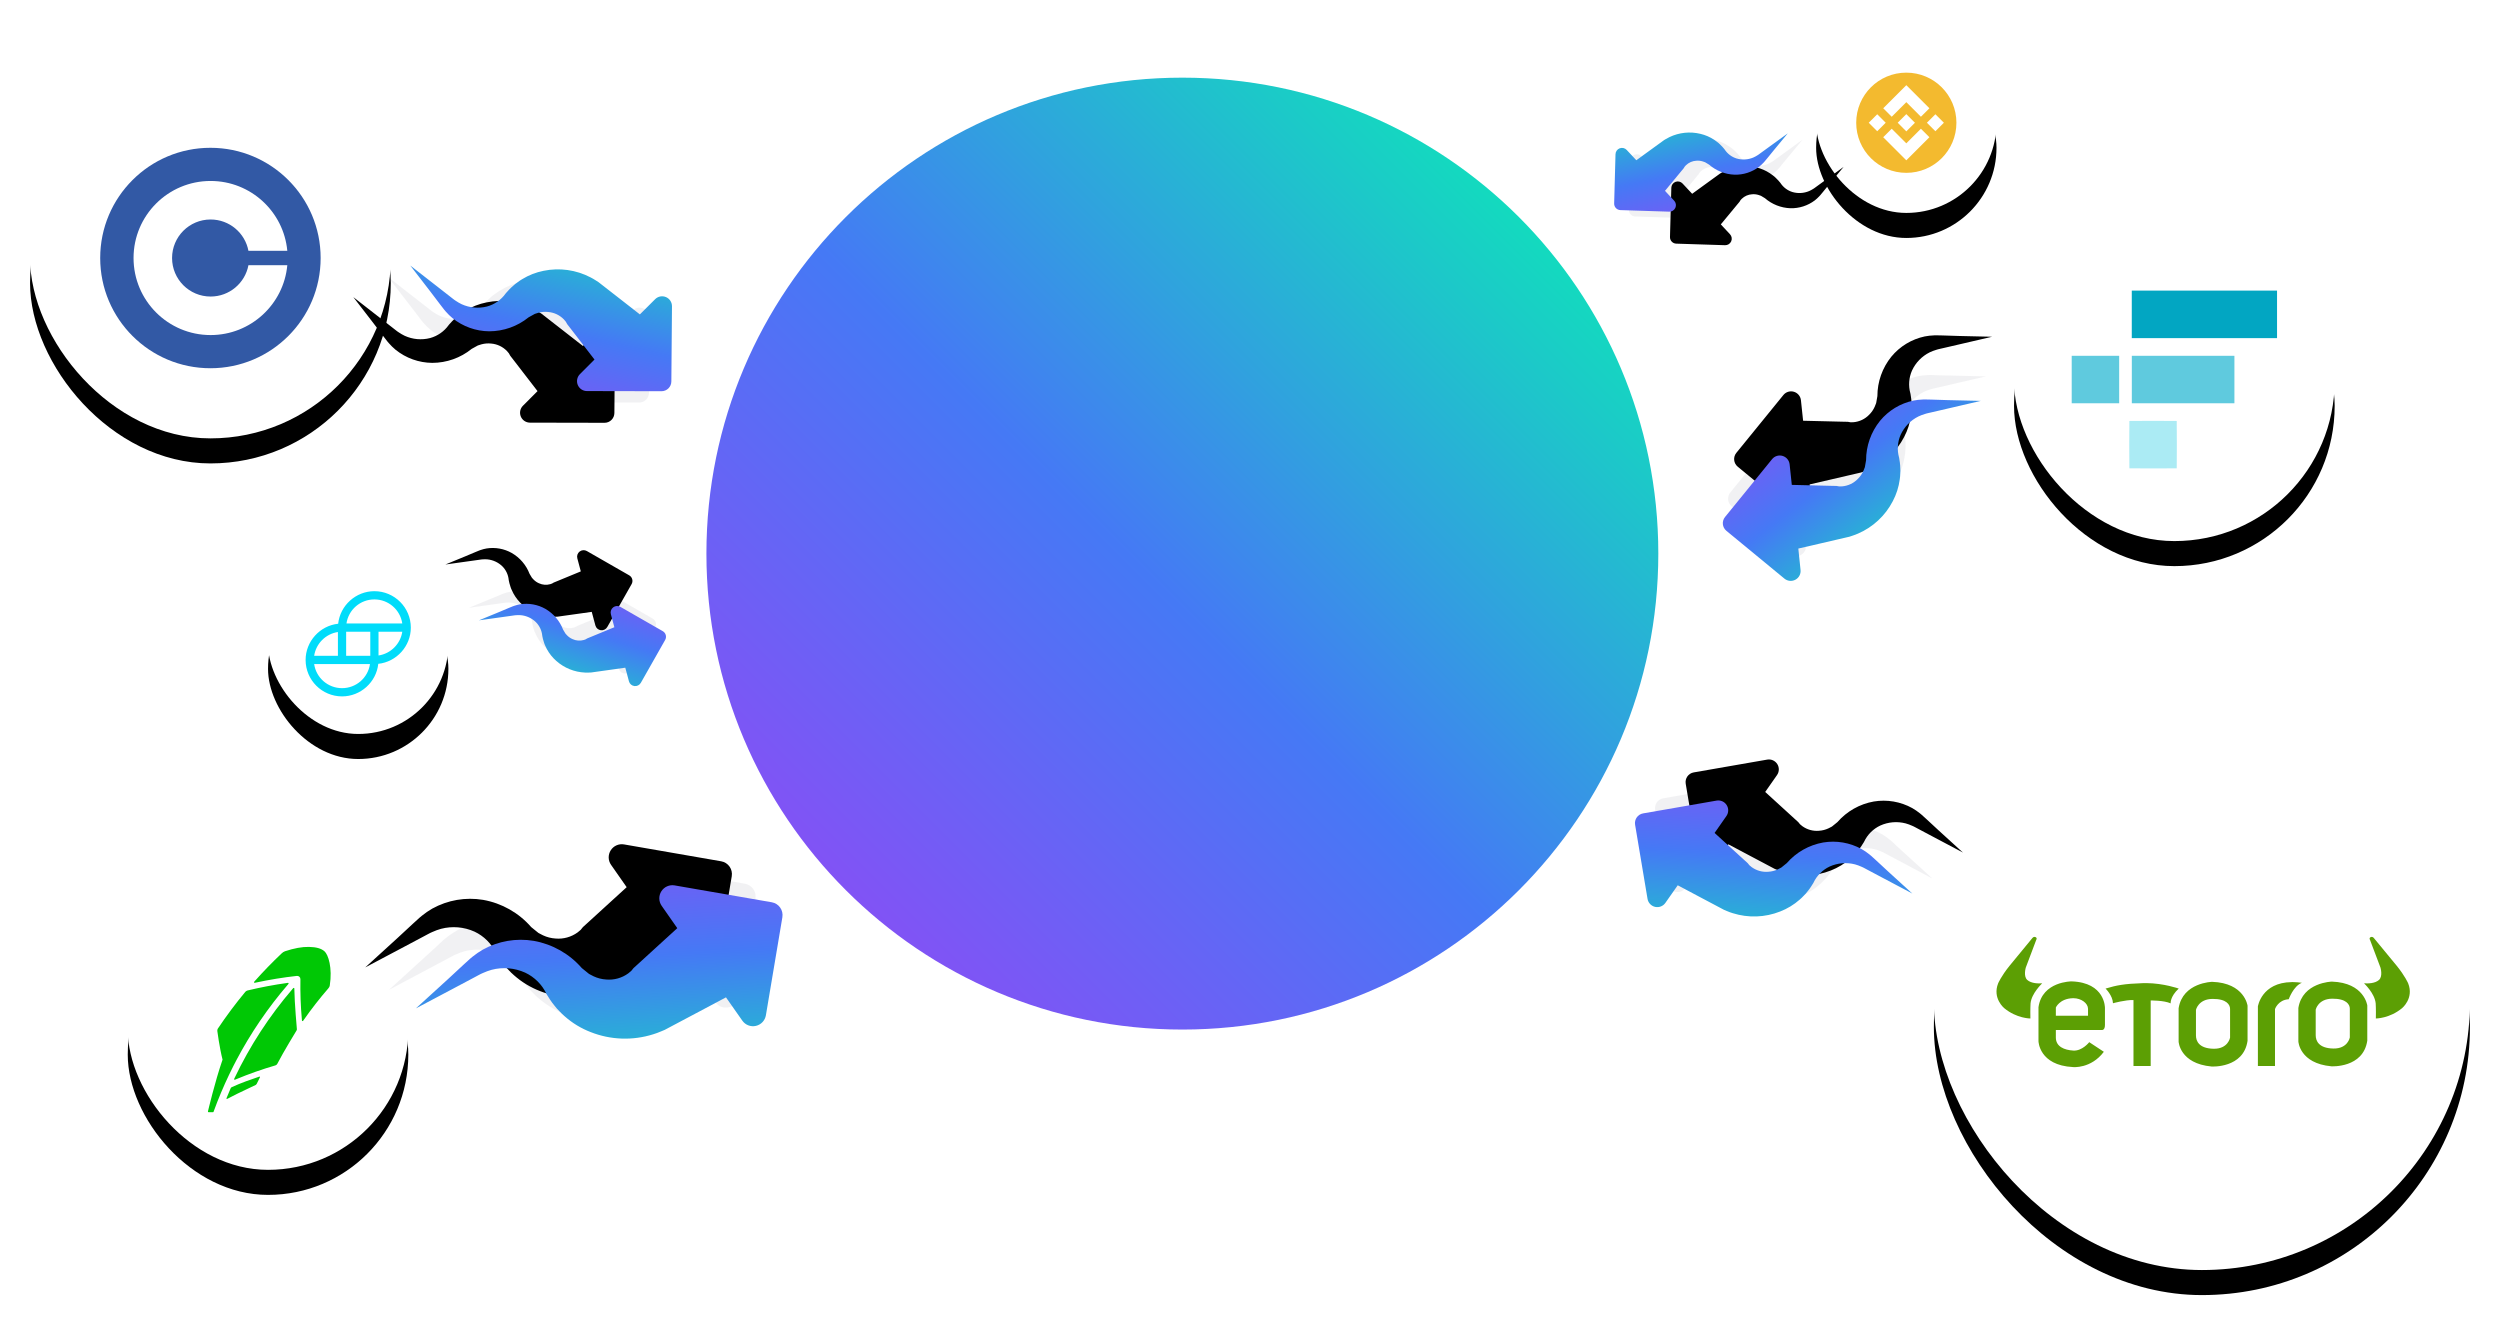 <?xml version="1.0" encoding="UTF-8"?>
<svg width="998px" height="527px" viewBox="0 0 998 527" version="1.1" xmlns="http://www.w3.org/2000/svg" xmlns:xlink="http://www.w3.org/1999/xlink">
    <defs>
        <rect id="path-8h-es2gp4k-1" x="0" y="0" width="214" height="214" rx="107"></rect>
        <filter x="-10.3%" y="-6.5%" width="120.6%" height="120.6%" filterUnits="objectBoundingBox" id="filter-8h-es2gp4k-2">
            <feOffset dx="0" dy="8" in="SourceAlpha" result="shadowOffsetOuter1"></feOffset>
            <feGaussianBlur stdDeviation="6" in="shadowOffsetOuter1" result="shadowBlurOuter1"></feGaussianBlur>
            <feColorMatrix values="0 0 0 0 0.078   0 0 0 0 0.063   0 0 0 0 0.161  0 0 0 0.06 0" type="matrix" in="shadowBlurOuter1" result="shadowMatrixOuter1"></feColorMatrix>
            <feMorphology radius="0.5" operator="erode" in="SourceAlpha" result="shadowSpreadOuter2"></feMorphology>
            <feOffset dx="0" dy="2" in="shadowSpreadOuter2" result="shadowOffsetOuter2"></feOffset>
            <feGaussianBlur stdDeviation="2" in="shadowOffsetOuter2" result="shadowBlurOuter2"></feGaussianBlur>
            <feColorMatrix values="0 0 0 0 0.078   0 0 0 0 0.063   0 0 0 0 0.161  0 0 0 0.06 0" type="matrix" in="shadowBlurOuter2" result="shadowMatrixOuter2"></feColorMatrix>
            <feOffset dx="0" dy="0" in="SourceAlpha" result="shadowOffsetOuter3"></feOffset>
            <feGaussianBlur stdDeviation="0.5" in="shadowOffsetOuter3" result="shadowBlurOuter3"></feGaussianBlur>
            <feColorMatrix values="0 0 0 0 0.078   0 0 0 0 0.063   0 0 0 0 0.161  0 0 0 0.12 0" type="matrix" in="shadowBlurOuter3" result="shadowMatrixOuter3"></feColorMatrix>
            <feMerge>
                <feMergeNode in="shadowMatrixOuter1"></feMergeNode>
                <feMergeNode in="shadowMatrixOuter2"></feMergeNode>
                <feMergeNode in="shadowMatrixOuter3"></feMergeNode>
            </feMerge>
        </filter>
        <rect id="path-8h-es2gp4k-3" x="0" y="0" width="144" height="144" rx="72"></rect>
        <filter x="-15.3%" y="-9.7%" width="130.6%" height="130.6%" filterUnits="objectBoundingBox" id="filter-8h-es2gp4k-4">
            <feOffset dx="0" dy="8" in="SourceAlpha" result="shadowOffsetOuter1"></feOffset>
            <feGaussianBlur stdDeviation="6" in="shadowOffsetOuter1" result="shadowBlurOuter1"></feGaussianBlur>
            <feColorMatrix values="0 0 0 0 0.078   0 0 0 0 0.063   0 0 0 0 0.161  0 0 0 0.06 0" type="matrix" in="shadowBlurOuter1" result="shadowMatrixOuter1"></feColorMatrix>
            <feMorphology radius="0.5" operator="erode" in="SourceAlpha" result="shadowSpreadOuter2"></feMorphology>
            <feOffset dx="0" dy="2" in="shadowSpreadOuter2" result="shadowOffsetOuter2"></feOffset>
            <feGaussianBlur stdDeviation="2" in="shadowOffsetOuter2" result="shadowBlurOuter2"></feGaussianBlur>
            <feColorMatrix values="0 0 0 0 0.078   0 0 0 0 0.063   0 0 0 0 0.161  0 0 0 0.06 0" type="matrix" in="shadowBlurOuter2" result="shadowMatrixOuter2"></feColorMatrix>
            <feOffset dx="0" dy="0" in="SourceAlpha" result="shadowOffsetOuter3"></feOffset>
            <feGaussianBlur stdDeviation="0.5" in="shadowOffsetOuter3" result="shadowBlurOuter3"></feGaussianBlur>
            <feColorMatrix values="0 0 0 0 0.078   0 0 0 0 0.063   0 0 0 0 0.161  0 0 0 0.12 0" type="matrix" in="shadowBlurOuter3" result="shadowMatrixOuter3"></feColorMatrix>
            <feMerge>
                <feMergeNode in="shadowMatrixOuter1"></feMergeNode>
                <feMergeNode in="shadowMatrixOuter2"></feMergeNode>
                <feMergeNode in="shadowMatrixOuter3"></feMergeNode>
            </feMerge>
        </filter>
        <rect id="path-8h-es2gp4k-5" x="0" y="0" width="72" height="72" rx="36"></rect>
        <filter x="-30.6%" y="-19.4%" width="161.1%" height="161.1%" filterUnits="objectBoundingBox" id="filter-8h-es2gp4k-6">
            <feOffset dx="0" dy="8" in="SourceAlpha" result="shadowOffsetOuter1"></feOffset>
            <feGaussianBlur stdDeviation="6" in="shadowOffsetOuter1" result="shadowBlurOuter1"></feGaussianBlur>
            <feColorMatrix values="0 0 0 0 0.078   0 0 0 0 0.063   0 0 0 0 0.161  0 0 0 0.06 0" type="matrix" in="shadowBlurOuter1" result="shadowMatrixOuter1"></feColorMatrix>
            <feMorphology radius="0.5" operator="erode" in="SourceAlpha" result="shadowSpreadOuter2"></feMorphology>
            <feOffset dx="0" dy="2" in="shadowSpreadOuter2" result="shadowOffsetOuter2"></feOffset>
            <feGaussianBlur stdDeviation="2" in="shadowOffsetOuter2" result="shadowBlurOuter2"></feGaussianBlur>
            <feColorMatrix values="0 0 0 0 0.078   0 0 0 0 0.063   0 0 0 0 0.161  0 0 0 0.06 0" type="matrix" in="shadowBlurOuter2" result="shadowMatrixOuter2"></feColorMatrix>
            <feOffset dx="0" dy="0" in="SourceAlpha" result="shadowOffsetOuter3"></feOffset>
            <feGaussianBlur stdDeviation="0.5" in="shadowOffsetOuter3" result="shadowBlurOuter3"></feGaussianBlur>
            <feColorMatrix values="0 0 0 0 0.078   0 0 0 0 0.063   0 0 0 0 0.161  0 0 0 0.12 0" type="matrix" in="shadowBlurOuter3" result="shadowMatrixOuter3"></feColorMatrix>
            <feMerge>
                <feMergeNode in="shadowMatrixOuter1"></feMergeNode>
                <feMergeNode in="shadowMatrixOuter2"></feMergeNode>
                <feMergeNode in="shadowMatrixOuter3"></feMergeNode>
            </feMerge>
        </filter>
        <rect id="path-8h-es2gp4k-7" x="0" y="0" width="112" height="112" rx="56"></rect>
        <filter x="-19.6%" y="-12.5%" width="139.3%" height="139.3%" filterUnits="objectBoundingBox" id="filter-8h-es2gp4k-8">
            <feOffset dx="0" dy="8" in="SourceAlpha" result="shadowOffsetOuter1"></feOffset>
            <feGaussianBlur stdDeviation="6" in="shadowOffsetOuter1" result="shadowBlurOuter1"></feGaussianBlur>
            <feColorMatrix values="0 0 0 0 0.078   0 0 0 0 0.063   0 0 0 0 0.161  0 0 0 0.06 0" type="matrix" in="shadowBlurOuter1" result="shadowMatrixOuter1"></feColorMatrix>
            <feMorphology radius="0.5" operator="erode" in="SourceAlpha" result="shadowSpreadOuter2"></feMorphology>
            <feOffset dx="0" dy="2" in="shadowSpreadOuter2" result="shadowOffsetOuter2"></feOffset>
            <feGaussianBlur stdDeviation="2" in="shadowOffsetOuter2" result="shadowBlurOuter2"></feGaussianBlur>
            <feColorMatrix values="0 0 0 0 0.078   0 0 0 0 0.063   0 0 0 0 0.161  0 0 0 0.06 0" type="matrix" in="shadowBlurOuter2" result="shadowMatrixOuter2"></feColorMatrix>
            <feOffset dx="0" dy="0" in="SourceAlpha" result="shadowOffsetOuter3"></feOffset>
            <feGaussianBlur stdDeviation="0.5" in="shadowOffsetOuter3" result="shadowBlurOuter3"></feGaussianBlur>
            <feColorMatrix values="0 0 0 0 0.078   0 0 0 0 0.063   0 0 0 0 0.161  0 0 0 0.12 0" type="matrix" in="shadowBlurOuter3" result="shadowMatrixOuter3"></feColorMatrix>
            <feMerge>
                <feMergeNode in="shadowMatrixOuter1"></feMergeNode>
                <feMergeNode in="shadowMatrixOuter2"></feMergeNode>
                <feMergeNode in="shadowMatrixOuter3"></feMergeNode>
            </feMerge>
        </filter>
        <linearGradient x1="0%" y1="9.28%" x2="99.852%" y2="90.6%" id="linearGradient-8h-es2gp4k-9">
            <stop stop-color="#00FFAA" offset="0%"></stop>
            <stop stop-color="#4579F5" offset="54.942%"></stop>
            <stop stop-color="#9C42F5" offset="99.982%"></stop>
        </linearGradient>
        <path d="M121.343,20.186 L86.812,0.681 C84.969,-0.365 82.674,-0.195 81.007,1.112 C79.339,2.419 78.632,4.603 79.217,6.635 L82.34,17.567 L71.114,22.335 L63.11,25.744 L58.378,27.758 L56.866,28.4 L55.404,29.191 C54.435,29.696 53.496,30.257 52.591,30.871 C45.43,35.605 40.123,42.654 37.563,50.832 C36.313,54.702 35.763,58.764 35.939,62.826 C35.964,63.823 36.051,64.817 36.2,65.803 L36.385,67.273 L36.695,68.718 C36.886,69.678 37.13,70.626 37.426,71.559 L37.897,72.943 L38.12,73.622 L38.244,73.968 L38.318,74.128 C40.102,77.848 40.539,82.068 39.557,86.073 C38.39,90.529 35.727,94.453 32.012,97.19 C31.016,97.894 29.968,98.522 28.877,99.068 L28.022,99.5 L27.019,99.932 L25.024,100.772 L17.008,104.182 L1,111 L18.21,108.381 L26.808,107.146 L28.964,106.813 L30.042,106.652 L31.281,106.405 C32.914,106.059 34.518,105.584 36.076,104.984 C42.636,102.335 48.1,97.544 51.575,91.397 C55.237,84.77 56.518,77.096 55.206,69.644 L55.206,69.286 L55.206,68.73 L55.206,68.026 C55.168,67.558 55.168,67.087 55.206,66.618 L55.206,65.926 L55.342,65.247 C55.396,64.8 55.487,64.358 55.615,63.925 C56.03,62.229 56.766,60.628 57.783,59.207 C59.538,56.604 62.178,54.722 65.217,53.908 C65.561,53.806 65.913,53.735 66.27,53.698 L66.778,53.599 L67.311,53.599 L67.831,53.599 C67.934,53.606 68.038,53.606 68.141,53.599 L68.686,53.525 L70.829,53.191 L79.502,51.882 L91.57,50.054 L94.581,60.516 C95.161,62.54 96.906,64.017 99.004,64.26 C101.101,64.503 103.139,63.465 104.17,61.628 L123.338,27.251 C124.738,24.75 123.846,21.591 121.343,20.186 Z" id="path-8h-es2gp4k-10"></path>
        <filter x="-35.8%" y="-25.2%" width="171.5%" height="179.3%" filterUnits="objectBoundingBox" id="filter-8h-es2gp4k-11">
            <feMorphology radius="2" operator="erode" in="SourceAlpha" result="shadowSpreadOuter1"></feMorphology>
            <feOffset dx="0" dy="8" in="shadowSpreadOuter1" result="shadowOffsetOuter1"></feOffset>
            <feGaussianBlur stdDeviation="4" in="shadowOffsetOuter1" result="shadowBlurOuter1"></feGaussianBlur>
            <feColorMatrix values="0 0 0 0 0.271   0 0 0 0 0.475   0 0 0 0 0.961  0 0 0 0.12 0" type="matrix" in="shadowBlurOuter1" result="shadowMatrixOuter1"></feColorMatrix>
            <feOffset dx="0" dy="16" in="SourceAlpha" result="shadowOffsetOuter2"></feOffset>
            <feGaussianBlur stdDeviation="12" in="shadowOffsetOuter2" result="shadowBlurOuter2"></feGaussianBlur>
            <feColorMatrix values="0 0 0 0 0.271   0 0 0 0 0.475   0 0 0 0 0.961  0 0 0 0.24 0" type="matrix" in="shadowBlurOuter2" result="shadowMatrixOuter2"></feColorMatrix>
            <feMorphology radius="0.5" operator="erode" in="SourceAlpha" result="shadowSpreadOuter3"></feMorphology>
            <feOffset dx="0" dy="2" in="shadowSpreadOuter3" result="shadowOffsetOuter3"></feOffset>
            <feGaussianBlur stdDeviation="2" in="shadowOffsetOuter3" result="shadowBlurOuter3"></feGaussianBlur>
            <feColorMatrix values="0 0 0 0 0.106   0 0 0 0 0.039   0 0 0 0 0.322  0 0 0 0.12 0" type="matrix" in="shadowBlurOuter3" result="shadowMatrixOuter3"></feColorMatrix>
            <feOffset dx="0" dy="0" in="SourceAlpha" result="shadowOffsetOuter4"></feOffset>
            <feGaussianBlur stdDeviation="0.5" in="shadowOffsetOuter4" result="shadowBlurOuter4"></feGaussianBlur>
            <feColorMatrix values="0 0 0 0 0.271   0 0 0 0 0.475   0 0 0 0 0.961  0 0 0 0.24 0" type="matrix" in="shadowBlurOuter4" result="shadowMatrixOuter4"></feColorMatrix>
            <feMerge>
                <feMergeNode in="shadowMatrixOuter1"></feMergeNode>
                <feMergeNode in="shadowMatrixOuter2"></feMergeNode>
                <feMergeNode in="shadowMatrixOuter3"></feMergeNode>
                <feMergeNode in="shadowMatrixOuter4"></feMergeNode>
            </feMerge>
        </filter>
        <linearGradient x1="0%" y1="9.209%" x2="99.852%" y2="90.67%" id="linearGradient-8h-es2gp4k-12">
            <stop stop-color="#00FFAA" offset="0%"></stop>
            <stop stop-color="#4579F5" offset="54.942%"></stop>
            <stop stop-color="#9C42F5" offset="99.982%"></stop>
        </linearGradient>
        <path d="M91.363,15.462 L65.254,0.702 C63.861,-0.09 62.125,0.039 60.865,1.028 C59.604,2.017 59.069,3.669 59.512,5.207 L61.872,13.48 L53.385,17.088 L47.333,19.668 L43.755,21.192 L42.612,21.678 L41.506,22.276 C40.773,22.658 40.063,23.083 39.38,23.547 C33.965,27.13 29.952,32.465 28.017,38.653 C27.072,41.582 26.656,44.656 26.789,47.73 C26.808,48.484 26.874,49.236 26.986,49.983 L27.127,51.095 L27.361,52.189 C27.505,52.915 27.69,53.633 27.913,54.339 L28.269,55.386 L28.438,55.9 L28.532,56.161 L28.588,56.283 C29.936,59.098 30.267,62.292 29.525,65.322 C28.642,68.694 26.629,71.663 23.82,73.735 C23.067,74.268 22.274,74.743 21.45,75.156 L20.803,75.483 L20.044,75.81 L18.536,76.446 L12.475,79.026 L0.372,84.186 L13.384,82.204 L19.885,81.269 L21.515,81.017 L22.33,80.895 L23.267,80.708 C24.502,80.446 25.714,80.087 26.892,79.634 C31.852,77.628 35.984,74.003 38.612,69.351 C41.38,64.336 42.348,58.529 41.356,52.89 L41.356,52.619 L41.356,52.198 L41.356,51.665 C41.328,51.311 41.328,50.954 41.356,50.6 L41.356,50.076 L41.46,49.562 C41.5,49.223 41.569,48.889 41.666,48.562 C41.98,47.278 42.536,46.066 43.305,44.991 C44.632,43.021 46.629,41.597 48.926,40.981 C49.186,40.904 49.452,40.85 49.722,40.822 L50.106,40.747 L50.509,40.747 L50.902,40.747 C50.98,40.753 51.059,40.753 51.137,40.747 L51.549,40.691 L53.169,40.439 L59.727,39.448 L68.851,38.064 L71.128,45.982 C71.567,47.513 72.886,48.631 74.472,48.815 C76.058,48.999 77.599,48.213 78.379,46.823 L92.871,20.808 C93.93,18.916 93.255,16.525 91.363,15.462 Z" id="path-8h-es2gp4k-13"></path>
        <filter x="-47.3%" y="-33.3%" width="194.6%" height="204.8%" filterUnits="objectBoundingBox" id="filter-8h-es2gp4k-14">
            <feMorphology radius="2" operator="erode" in="SourceAlpha" result="shadowSpreadOuter1"></feMorphology>
            <feOffset dx="0" dy="8" in="shadowSpreadOuter1" result="shadowOffsetOuter1"></feOffset>
            <feGaussianBlur stdDeviation="4" in="shadowOffsetOuter1" result="shadowBlurOuter1"></feGaussianBlur>
            <feColorMatrix values="0 0 0 0 0.271   0 0 0 0 0.475   0 0 0 0 0.961  0 0 0 0.12 0" type="matrix" in="shadowBlurOuter1" result="shadowMatrixOuter1"></feColorMatrix>
            <feOffset dx="0" dy="16" in="SourceAlpha" result="shadowOffsetOuter2"></feOffset>
            <feGaussianBlur stdDeviation="12" in="shadowOffsetOuter2" result="shadowBlurOuter2"></feGaussianBlur>
            <feColorMatrix values="0 0 0 0 0.271   0 0 0 0 0.475   0 0 0 0 0.961  0 0 0 0.24 0" type="matrix" in="shadowBlurOuter2" result="shadowMatrixOuter2"></feColorMatrix>
            <feMorphology radius="0.5" operator="erode" in="SourceAlpha" result="shadowSpreadOuter3"></feMorphology>
            <feOffset dx="0" dy="2" in="shadowSpreadOuter3" result="shadowOffsetOuter3"></feOffset>
            <feGaussianBlur stdDeviation="2" in="shadowOffsetOuter3" result="shadowBlurOuter3"></feGaussianBlur>
            <feColorMatrix values="0 0 0 0 0.106   0 0 0 0 0.039   0 0 0 0 0.322  0 0 0 0.12 0" type="matrix" in="shadowBlurOuter3" result="shadowMatrixOuter3"></feColorMatrix>
            <feOffset dx="0" dy="0" in="SourceAlpha" result="shadowOffsetOuter4"></feOffset>
            <feGaussianBlur stdDeviation="0.5" in="shadowOffsetOuter4" result="shadowBlurOuter4"></feGaussianBlur>
            <feColorMatrix values="0 0 0 0 0.271   0 0 0 0 0.475   0 0 0 0 0.961  0 0 0 0.24 0" type="matrix" in="shadowBlurOuter4" result="shadowMatrixOuter4"></feColorMatrix>
            <feMerge>
                <feMergeNode in="shadowMatrixOuter1"></feMergeNode>
                <feMergeNode in="shadowMatrixOuter2"></feMergeNode>
                <feMergeNode in="shadowMatrixOuter3"></feMergeNode>
                <feMergeNode in="shadowMatrixOuter4"></feMergeNode>
            </feMerge>
        </filter>
        <path d="M91.363,15.462 L65.254,0.702 C63.861,-0.09 62.125,0.039 60.865,1.028 C59.604,2.017 59.069,3.669 59.512,5.207 L61.872,13.48 L53.385,17.088 L47.333,19.668 L43.755,21.192 L42.612,21.678 L41.506,22.276 C40.773,22.658 40.063,23.083 39.38,23.547 C33.965,27.13 29.952,32.465 28.017,38.653 C27.072,41.582 26.656,44.656 26.789,47.73 C26.808,48.484 26.874,49.236 26.986,49.983 L27.127,51.095 L27.361,52.189 C27.505,52.915 27.69,53.633 27.913,54.339 L28.269,55.386 L28.438,55.9 L28.532,56.161 L28.588,56.283 C29.936,59.098 30.267,62.292 29.525,65.322 C28.642,68.694 26.629,71.663 23.82,73.735 C23.067,74.268 22.274,74.743 21.45,75.156 L20.803,75.483 L20.044,75.81 L18.536,76.446 L12.475,79.026 L0.372,84.186 L13.384,82.204 L19.885,81.269 L21.515,81.017 L22.33,80.895 L23.267,80.708 C24.502,80.446 25.714,80.087 26.892,79.634 C31.852,77.628 35.984,74.003 38.612,69.351 C41.38,64.336 42.348,58.529 41.356,52.89 L41.356,52.619 L41.356,52.198 L41.356,51.665 C41.328,51.311 41.328,50.954 41.356,50.6 L41.356,50.076 L41.46,49.562 C41.5,49.223 41.569,48.889 41.666,48.562 C41.98,47.278 42.536,46.066 43.305,44.991 C44.632,43.021 46.629,41.597 48.926,40.981 C49.186,40.904 49.452,40.85 49.722,40.822 L50.106,40.747 L50.509,40.747 L50.902,40.747 C50.98,40.753 51.059,40.753 51.137,40.747 L51.549,40.691 L53.169,40.439 L59.727,39.448 L68.851,38.064 L71.128,45.982 C71.567,47.513 72.886,48.631 74.472,48.815 C76.058,48.999 77.599,48.213 78.379,46.823 L92.871,20.808 C93.93,18.916 93.255,16.525 91.363,15.462 Z" id="path-8h-es2gp4k-15"></path>
        <filter x="-47.3%" y="-33.3%" width="194.6%" height="204.8%" filterUnits="objectBoundingBox" id="filter-8h-es2gp4k-16">
            <feMorphology radius="2" operator="erode" in="SourceAlpha" result="shadowSpreadOuter1"></feMorphology>
            <feOffset dx="0" dy="8" in="shadowSpreadOuter1" result="shadowOffsetOuter1"></feOffset>
            <feGaussianBlur stdDeviation="4" in="shadowOffsetOuter1" result="shadowBlurOuter1"></feGaussianBlur>
            <feColorMatrix values="0 0 0 0 0.271   0 0 0 0 0.475   0 0 0 0 0.961  0 0 0 0.12 0" type="matrix" in="shadowBlurOuter1" result="shadowMatrixOuter1"></feColorMatrix>
            <feOffset dx="0" dy="16" in="SourceAlpha" result="shadowOffsetOuter2"></feOffset>
            <feGaussianBlur stdDeviation="12" in="shadowOffsetOuter2" result="shadowBlurOuter2"></feGaussianBlur>
            <feColorMatrix values="0 0 0 0 0.271   0 0 0 0 0.475   0 0 0 0 0.961  0 0 0 0.24 0" type="matrix" in="shadowBlurOuter2" result="shadowMatrixOuter2"></feColorMatrix>
            <feMorphology radius="0.5" operator="erode" in="SourceAlpha" result="shadowSpreadOuter3"></feMorphology>
            <feOffset dx="0" dy="2" in="shadowSpreadOuter3" result="shadowOffsetOuter3"></feOffset>
            <feGaussianBlur stdDeviation="2" in="shadowOffsetOuter3" result="shadowBlurOuter3"></feGaussianBlur>
            <feColorMatrix values="0 0 0 0 0.106   0 0 0 0 0.039   0 0 0 0 0.322  0 0 0 0.12 0" type="matrix" in="shadowBlurOuter3" result="shadowMatrixOuter3"></feColorMatrix>
            <feOffset dx="0" dy="0" in="SourceAlpha" result="shadowOffsetOuter4"></feOffset>
            <feGaussianBlur stdDeviation="0.5" in="shadowOffsetOuter4" result="shadowBlurOuter4"></feGaussianBlur>
            <feColorMatrix values="0 0 0 0 0.271   0 0 0 0 0.475   0 0 0 0 0.961  0 0 0 0.24 0" type="matrix" in="shadowBlurOuter4" result="shadowMatrixOuter4"></feColorMatrix>
            <feMerge>
                <feMergeNode in="shadowMatrixOuter1"></feMergeNode>
                <feMergeNode in="shadowMatrixOuter2"></feMergeNode>
                <feMergeNode in="shadowMatrixOuter3"></feMergeNode>
                <feMergeNode in="shadowMatrixOuter4"></feMergeNode>
            </feMerge>
        </filter>
        <path d="M91.363,15.462 L65.254,0.702 C63.861,-0.09 62.125,0.039 60.865,1.028 C59.604,2.017 59.069,3.669 59.512,5.207 L61.872,13.48 L53.385,17.088 L47.333,19.668 L43.755,21.192 L42.612,21.678 L41.506,22.276 C40.773,22.658 40.063,23.083 39.38,23.547 C33.965,27.13 29.952,32.465 28.017,38.653 C27.072,41.582 26.656,44.656 26.789,47.73 C26.808,48.484 26.874,49.236 26.986,49.983 L27.127,51.095 L27.361,52.189 C27.505,52.915 27.69,53.633 27.913,54.339 L28.269,55.386 L28.438,55.9 L28.532,56.161 L28.588,56.283 C29.936,59.098 30.267,62.292 29.525,65.322 C28.642,68.694 26.629,71.663 23.82,73.735 C23.067,74.268 22.274,74.743 21.45,75.156 L20.803,75.483 L20.044,75.81 L18.536,76.446 L12.475,79.026 L0.372,84.186 L13.384,82.204 L19.885,81.269 L21.515,81.017 L22.33,80.895 L23.267,80.708 C24.502,80.446 25.714,80.087 26.892,79.634 C31.852,77.628 35.984,74.003 38.612,69.351 C41.38,64.336 42.348,58.529 41.356,52.89 L41.356,52.619 L41.356,52.198 L41.356,51.665 C41.328,51.311 41.328,50.954 41.356,50.6 L41.356,50.076 L41.46,49.562 C41.5,49.223 41.569,48.889 41.666,48.562 C41.98,47.278 42.536,46.066 43.305,44.991 C44.632,43.021 46.629,41.597 48.926,40.981 C49.186,40.904 49.452,40.85 49.722,40.822 L50.106,40.747 L50.509,40.747 L50.902,40.747 C50.98,40.753 51.059,40.753 51.137,40.747 L51.549,40.691 L53.169,40.439 L59.727,39.448 L68.851,38.064 L71.128,45.982 C71.567,47.513 72.886,48.631 74.472,48.815 C76.058,48.999 77.599,48.213 78.379,46.823 L92.871,20.808 C93.93,18.916 93.255,16.525 91.363,15.462 Z" id="path-8h-es2gp4k-17"></path>
        <filter x="-47.3%" y="-33.3%" width="194.6%" height="204.8%" filterUnits="objectBoundingBox" id="filter-8h-es2gp4k-18">
            <feMorphology radius="2" operator="erode" in="SourceAlpha" result="shadowSpreadOuter1"></feMorphology>
            <feOffset dx="0" dy="8" in="shadowSpreadOuter1" result="shadowOffsetOuter1"></feOffset>
            <feGaussianBlur stdDeviation="4" in="shadowOffsetOuter1" result="shadowBlurOuter1"></feGaussianBlur>
            <feColorMatrix values="0 0 0 0 0.271   0 0 0 0 0.475   0 0 0 0 0.961  0 0 0 0.12 0" type="matrix" in="shadowBlurOuter1" result="shadowMatrixOuter1"></feColorMatrix>
            <feOffset dx="0" dy="16" in="SourceAlpha" result="shadowOffsetOuter2"></feOffset>
            <feGaussianBlur stdDeviation="12" in="shadowOffsetOuter2" result="shadowBlurOuter2"></feGaussianBlur>
            <feColorMatrix values="0 0 0 0 0.271   0 0 0 0 0.475   0 0 0 0 0.961  0 0 0 0.24 0" type="matrix" in="shadowBlurOuter2" result="shadowMatrixOuter2"></feColorMatrix>
            <feMorphology radius="0.5" operator="erode" in="SourceAlpha" result="shadowSpreadOuter3"></feMorphology>
            <feOffset dx="0" dy="2" in="shadowSpreadOuter3" result="shadowOffsetOuter3"></feOffset>
            <feGaussianBlur stdDeviation="2" in="shadowOffsetOuter3" result="shadowBlurOuter3"></feGaussianBlur>
            <feColorMatrix values="0 0 0 0 0.106   0 0 0 0 0.039   0 0 0 0 0.322  0 0 0 0.12 0" type="matrix" in="shadowBlurOuter3" result="shadowMatrixOuter3"></feColorMatrix>
            <feOffset dx="0" dy="0" in="SourceAlpha" result="shadowOffsetOuter4"></feOffset>
            <feGaussianBlur stdDeviation="0.5" in="shadowOffsetOuter4" result="shadowBlurOuter4"></feGaussianBlur>
            <feColorMatrix values="0 0 0 0 0.271   0 0 0 0 0.475   0 0 0 0 0.961  0 0 0 0.24 0" type="matrix" in="shadowBlurOuter4" result="shadowMatrixOuter4"></feColorMatrix>
            <feMerge>
                <feMergeNode in="shadowMatrixOuter1"></feMergeNode>
                <feMergeNode in="shadowMatrixOuter2"></feMergeNode>
                <feMergeNode in="shadowMatrixOuter3"></feMergeNode>
                <feMergeNode in="shadowMatrixOuter4"></feMergeNode>
            </feMerge>
        </filter>
        <linearGradient x1="0%" y1="9.352%" x2="99.852%" y2="90.528%" id="linearGradient-8h-es2gp4k-19">
            <stop stop-color="#00FFAA" offset="0%"></stop>
            <stop stop-color="#4579F5" offset="54.942%"></stop>
            <stop stop-color="#9C42F5" offset="99.982%"></stop>
        </linearGradient>
        <path d="M60.536,10.171 L43.411,0.507 C42.497,-0.012 41.359,0.073 40.532,0.72 C39.705,1.368 39.354,2.45 39.644,3.457 L41.193,8.874 L35.626,11.236 L31.656,12.925 L29.309,13.923 L28.559,14.241 L27.834,14.633 C27.354,14.883 26.888,15.161 26.439,15.465 C22.888,17.811 20.256,21.304 18.986,25.356 C18.366,27.274 18.094,29.286 18.181,31.299 C18.193,31.793 18.236,32.286 18.31,32.774 L18.402,33.503 L18.556,34.219 C18.651,34.694 18.772,35.164 18.919,35.626 L19.152,36.312 L19.263,36.649 L19.324,36.82 L19.361,36.899 C20.245,38.743 20.462,40.834 19.975,42.818 C19.396,45.026 18.076,46.97 16.233,48.326 C15.74,48.675 15.22,48.986 14.679,49.257 L14.255,49.471 L13.757,49.685 L12.768,50.101 L8.792,51.791 L0.853,55.169 L9.388,53.872 L13.653,53.26 L14.722,53.094 L15.256,53.015 L15.871,52.892 C16.681,52.721 17.476,52.485 18.249,52.189 C21.502,50.876 24.212,48.502 25.936,45.456 C27.751,42.173 28.387,38.37 27.736,34.678 L27.736,34.5 L27.736,34.225 L27.736,33.876 C27.717,33.644 27.717,33.41 27.736,33.178 L27.736,32.835 L27.804,32.499 C27.83,32.277 27.875,32.058 27.939,31.844 C28.145,31.004 28.51,30.21 29.014,29.506 C29.885,28.216 31.194,27.284 32.701,26.88 C32.871,26.83 33.046,26.795 33.223,26.776 L33.475,26.727 L33.739,26.727 L33.997,26.727 C34.048,26.731 34.1,26.731 34.151,26.727 L34.421,26.69 L35.484,26.525 L39.785,25.876 L45.77,24.971 L47.263,30.155 C47.551,31.158 48.417,31.889 49.457,32.01 C50.497,32.13 51.508,31.616 52.019,30.706 L61.525,13.672 C62.219,12.433 61.777,10.868 60.536,10.171 Z" id="path-8h-es2gp4k-20"></path>
        <filter x="-72.1%" y="-50.9%" width="244.3%" height="260.0%" filterUnits="objectBoundingBox" id="filter-8h-es2gp4k-21">
            <feMorphology radius="2" operator="erode" in="SourceAlpha" result="shadowSpreadOuter1"></feMorphology>
            <feOffset dx="0" dy="8" in="shadowSpreadOuter1" result="shadowOffsetOuter1"></feOffset>
            <feGaussianBlur stdDeviation="4" in="shadowOffsetOuter1" result="shadowBlurOuter1"></feGaussianBlur>
            <feColorMatrix values="0 0 0 0 0.271   0 0 0 0 0.475   0 0 0 0 0.961  0 0 0 0.12 0" type="matrix" in="shadowBlurOuter1" result="shadowMatrixOuter1"></feColorMatrix>
            <feOffset dx="0" dy="16" in="SourceAlpha" result="shadowOffsetOuter2"></feOffset>
            <feGaussianBlur stdDeviation="12" in="shadowOffsetOuter2" result="shadowBlurOuter2"></feGaussianBlur>
            <feColorMatrix values="0 0 0 0 0.271   0 0 0 0 0.475   0 0 0 0 0.961  0 0 0 0.24 0" type="matrix" in="shadowBlurOuter2" result="shadowMatrixOuter2"></feColorMatrix>
            <feMorphology radius="0.5" operator="erode" in="SourceAlpha" result="shadowSpreadOuter3"></feMorphology>
            <feOffset dx="0" dy="2" in="shadowSpreadOuter3" result="shadowOffsetOuter3"></feOffset>
            <feGaussianBlur stdDeviation="2" in="shadowOffsetOuter3" result="shadowBlurOuter3"></feGaussianBlur>
            <feColorMatrix values="0 0 0 0 0.106   0 0 0 0 0.039   0 0 0 0 0.322  0 0 0 0.12 0" type="matrix" in="shadowBlurOuter3" result="shadowMatrixOuter3"></feColorMatrix>
            <feOffset dx="0" dy="0" in="SourceAlpha" result="shadowOffsetOuter4"></feOffset>
            <feGaussianBlur stdDeviation="0.5" in="shadowOffsetOuter4" result="shadowBlurOuter4"></feGaussianBlur>
            <feColorMatrix values="0 0 0 0 0.271   0 0 0 0 0.475   0 0 0 0 0.961  0 0 0 0.24 0" type="matrix" in="shadowBlurOuter4" result="shadowMatrixOuter4"></feColorMatrix>
            <feMerge>
                <feMergeNode in="shadowMatrixOuter1"></feMergeNode>
                <feMergeNode in="shadowMatrixOuter2"></feMergeNode>
                <feMergeNode in="shadowMatrixOuter3"></feMergeNode>
                <feMergeNode in="shadowMatrixOuter4"></feMergeNode>
            </feMerge>
        </filter>
        <rect id="path-8h-es2gp4k-22" x="0" y="0" width="72" height="72" rx="36"></rect>
        <filter x="-30.6%" y="-19.4%" width="161.1%" height="161.1%" filterUnits="objectBoundingBox" id="filter-8h-es2gp4k-23">
            <feOffset dx="0" dy="8" in="SourceAlpha" result="shadowOffsetOuter1"></feOffset>
            <feGaussianBlur stdDeviation="6" in="shadowOffsetOuter1" result="shadowBlurOuter1"></feGaussianBlur>
            <feColorMatrix values="0 0 0 0 0.078   0 0 0 0 0.063   0 0 0 0 0.161  0 0 0 0.06 0" type="matrix" in="shadowBlurOuter1" result="shadowMatrixOuter1"></feColorMatrix>
            <feMorphology radius="0.5" operator="erode" in="SourceAlpha" result="shadowSpreadOuter2"></feMorphology>
            <feOffset dx="0" dy="2" in="shadowSpreadOuter2" result="shadowOffsetOuter2"></feOffset>
            <feGaussianBlur stdDeviation="2" in="shadowOffsetOuter2" result="shadowBlurOuter2"></feGaussianBlur>
            <feColorMatrix values="0 0 0 0 0.078   0 0 0 0 0.063   0 0 0 0 0.161  0 0 0 0.06 0" type="matrix" in="shadowBlurOuter2" result="shadowMatrixOuter2"></feColorMatrix>
            <feOffset dx="0" dy="0" in="SourceAlpha" result="shadowOffsetOuter3"></feOffset>
            <feGaussianBlur stdDeviation="0.5" in="shadowOffsetOuter3" result="shadowBlurOuter3"></feGaussianBlur>
            <feColorMatrix values="0 0 0 0 0.078   0 0 0 0 0.063   0 0 0 0 0.161  0 0 0 0.12 0" type="matrix" in="shadowBlurOuter3" result="shadowMatrixOuter3"></feColorMatrix>
            <feMerge>
                <feMergeNode in="shadowMatrixOuter1"></feMergeNode>
                <feMergeNode in="shadowMatrixOuter2"></feMergeNode>
                <feMergeNode in="shadowMatrixOuter3"></feMergeNode>
            </feMerge>
        </filter>
        <path d="M60.536,10.171 L43.411,0.507 C42.497,-0.012 41.359,0.073 40.532,0.72 C39.705,1.368 39.354,2.45 39.644,3.457 L41.193,8.874 L35.626,11.236 L31.656,12.925 L29.309,13.923 L28.559,14.241 L27.834,14.633 C27.354,14.883 26.888,15.161 26.439,15.465 C22.888,17.811 20.256,21.304 18.986,25.356 C18.366,27.274 18.094,29.286 18.181,31.299 C18.193,31.793 18.236,32.286 18.31,32.774 L18.402,33.503 L18.556,34.219 C18.651,34.694 18.772,35.164 18.919,35.626 L19.152,36.312 L19.263,36.649 L19.324,36.82 L19.361,36.899 C20.245,38.743 20.462,40.834 19.975,42.818 C19.396,45.026 18.076,46.97 16.233,48.326 C15.74,48.675 15.22,48.986 14.679,49.257 L14.255,49.471 L13.757,49.685 L12.768,50.101 L8.792,51.791 L0.853,55.169 L9.388,53.872 L13.653,53.26 L14.722,53.094 L15.256,53.015 L15.871,52.892 C16.681,52.721 17.476,52.485 18.249,52.189 C21.502,50.876 24.212,48.502 25.936,45.456 C27.751,42.173 28.387,38.37 27.736,34.678 L27.736,34.5 L27.736,34.225 L27.736,33.876 C27.717,33.644 27.717,33.41 27.736,33.178 L27.736,32.835 L27.804,32.499 C27.83,32.277 27.875,32.058 27.939,31.844 C28.145,31.004 28.51,30.21 29.014,29.506 C29.885,28.216 31.194,27.284 32.701,26.88 C32.871,26.83 33.046,26.795 33.223,26.776 L33.475,26.727 L33.739,26.727 L33.997,26.727 C34.048,26.731 34.1,26.731 34.151,26.727 L34.421,26.69 L35.484,26.525 L39.785,25.876 L45.77,24.971 L47.263,30.155 C47.551,31.158 48.417,31.889 49.457,32.01 C50.497,32.13 51.508,31.616 52.019,30.706 L61.525,13.672 C62.219,12.433 61.777,10.868 60.536,10.171 Z" id="path-8h-es2gp4k-24"></path>
        <filter x="-72.1%" y="-50.9%" width="244.3%" height="260.0%" filterUnits="objectBoundingBox" id="filter-8h-es2gp4k-25">
            <feMorphology radius="2" operator="erode" in="SourceAlpha" result="shadowSpreadOuter1"></feMorphology>
            <feOffset dx="0" dy="8" in="shadowSpreadOuter1" result="shadowOffsetOuter1"></feOffset>
            <feGaussianBlur stdDeviation="4" in="shadowOffsetOuter1" result="shadowBlurOuter1"></feGaussianBlur>
            <feColorMatrix values="0 0 0 0 0.271   0 0 0 0 0.475   0 0 0 0 0.961  0 0 0 0.12 0" type="matrix" in="shadowBlurOuter1" result="shadowMatrixOuter1"></feColorMatrix>
            <feOffset dx="0" dy="16" in="SourceAlpha" result="shadowOffsetOuter2"></feOffset>
            <feGaussianBlur stdDeviation="12" in="shadowOffsetOuter2" result="shadowBlurOuter2"></feGaussianBlur>
            <feColorMatrix values="0 0 0 0 0.271   0 0 0 0 0.475   0 0 0 0 0.961  0 0 0 0.24 0" type="matrix" in="shadowBlurOuter2" result="shadowMatrixOuter2"></feColorMatrix>
            <feMorphology radius="0.5" operator="erode" in="SourceAlpha" result="shadowSpreadOuter3"></feMorphology>
            <feOffset dx="0" dy="2" in="shadowSpreadOuter3" result="shadowOffsetOuter3"></feOffset>
            <feGaussianBlur stdDeviation="2" in="shadowOffsetOuter3" result="shadowBlurOuter3"></feGaussianBlur>
            <feColorMatrix values="0 0 0 0 0.106   0 0 0 0 0.039   0 0 0 0 0.322  0 0 0 0.12 0" type="matrix" in="shadowBlurOuter3" result="shadowMatrixOuter3"></feColorMatrix>
            <feOffset dx="0" dy="0" in="SourceAlpha" result="shadowOffsetOuter4"></feOffset>
            <feGaussianBlur stdDeviation="0.5" in="shadowOffsetOuter4" result="shadowBlurOuter4"></feGaussianBlur>
            <feColorMatrix values="0 0 0 0 0.271   0 0 0 0 0.475   0 0 0 0 0.961  0 0 0 0.24 0" type="matrix" in="shadowBlurOuter4" result="shadowMatrixOuter4"></feColorMatrix>
            <feMerge>
                <feMergeNode in="shadowMatrixOuter1"></feMergeNode>
                <feMergeNode in="shadowMatrixOuter2"></feMergeNode>
                <feMergeNode in="shadowMatrixOuter3"></feMergeNode>
                <feMergeNode in="shadowMatrixOuter4"></feMergeNode>
            </feMerge>
        </filter>
        <rect id="path-8h-es2gp4k-26" x="0" y="0" width="128" height="128" rx="64"></rect>
        <filter x="-17.2%" y="-10.9%" width="134.4%" height="134.4%" filterUnits="objectBoundingBox" id="filter-8h-es2gp4k-27">
            <feOffset dx="0" dy="8" in="SourceAlpha" result="shadowOffsetOuter1"></feOffset>
            <feGaussianBlur stdDeviation="6" in="shadowOffsetOuter1" result="shadowBlurOuter1"></feGaussianBlur>
            <feColorMatrix values="0 0 0 0 0.078   0 0 0 0 0.063   0 0 0 0 0.161  0 0 0 0.06 0" type="matrix" in="shadowBlurOuter1" result="shadowMatrixOuter1"></feColorMatrix>
            <feMorphology radius="0.5" operator="erode" in="SourceAlpha" result="shadowSpreadOuter2"></feMorphology>
            <feOffset dx="0" dy="2" in="shadowSpreadOuter2" result="shadowOffsetOuter2"></feOffset>
            <feGaussianBlur stdDeviation="2" in="shadowOffsetOuter2" result="shadowBlurOuter2"></feGaussianBlur>
            <feColorMatrix values="0 0 0 0 0.078   0 0 0 0 0.063   0 0 0 0 0.161  0 0 0 0.06 0" type="matrix" in="shadowBlurOuter2" result="shadowMatrixOuter2"></feColorMatrix>
            <feOffset dx="0" dy="0" in="SourceAlpha" result="shadowOffsetOuter3"></feOffset>
            <feGaussianBlur stdDeviation="0.5" in="shadowOffsetOuter3" result="shadowBlurOuter3"></feGaussianBlur>
            <feColorMatrix values="0 0 0 0 0.078   0 0 0 0 0.063   0 0 0 0 0.161  0 0 0 0.12 0" type="matrix" in="shadowBlurOuter3" result="shadowMatrixOuter3"></feColorMatrix>
            <feMerge>
                <feMergeNode in="shadowMatrixOuter1"></feMergeNode>
                <feMergeNode in="shadowMatrixOuter2"></feMergeNode>
                <feMergeNode in="shadowMatrixOuter3"></feMergeNode>
            </feMerge>
        </filter>
        <linearGradient x1="0%" y1="0%" x2="99.852%" y2="99.852%" id="linearGradient-8h-es2gp4k-28">
            <stop stop-color="#00FFAA" offset="0%"></stop>
            <stop stop-color="#4579F5" offset="53.085%"></stop>
            <stop stop-color="#9C42F5" offset="99.982%"></stop>
        </linearGradient>
    </defs>
    <g id="01_main" stroke="none" stroke-width="1" fill="none" fill-rule="evenodd">
        <g id="3.-For-Employee" transform="translate(-248, -2172)">
            <g id="Group-14-Copy-4" transform="translate(0, 1987)">
                <g id="Group-23" transform="translate(1020, 478)">
                    <g id="Rectangle">
                        <use fill="black" fill-opacity="1" filter="url(#filter-8h-es2gp4k-2)" xlink:href="#path-8h-es2gp4k-1"></use>
                        <use fill="#FFFFFF" fill-rule="evenodd" xlink:href="#path-8h-es2gp4k-1"></use>
                    </g>
                    <g id="Etoro_logo" transform="translate(25, 81)" fill="#5C9F04" fill-rule="nonzero">
                        <path d="M15.226,0.001 C14.695,-0.026 14.344,0.442 14.344,0.442 C14.344,0.442 8.617,7.343 5.246,11.502 C1.875,15.661 0.657,18.557 0.657,18.557 C-1.714,24.545 3.093,28.464 3.093,28.464 C8.096,32.602 13.533,32.58 13.533,32.58 C13.446,28.791 13.598,26.548 13.598,26.548 C13.968,22.52 18.253,18.535 18.253,18.535 C16.795,18.648 13.883,18.642 12.276,17.187 C10.67,15.733 11.685,12.28 11.685,12.28 L15.844,1.247 C15.844,1.247 16.363,0.49 15.619,0.111 C15.48,0.04 15.348,0.008 15.225,0.001 L15.226,0.001 Z M149.744,0.001 C149.622,0.004 149.489,0.04 149.349,0.111 C148.604,0.49 149.124,1.247 149.124,1.247 L153.291,12.28 C153.291,12.28 154.309,15.733 152.699,17.187 C151.089,18.642 148.171,18.648 146.71,18.535 C146.71,18.535 151.004,22.52 151.374,26.548 C151.374,26.548 151.527,28.791 151.439,32.58 C151.439,32.58 156.888,32.602 161.901,28.464 C161.901,28.464 166.717,24.545 164.342,18.557 C164.342,18.557 163.121,15.661 159.743,11.502 C156.365,7.343 150.628,0.442 150.628,0.442 C150.628,0.442 150.276,-0.026 149.744,0.001 L149.744,0.001 Z M29.962,17.768 C29.962,17.768 18.263,17.724 16.762,28.066 L16.762,41.634 C16.762,41.634 16.939,51.269 30.536,51.976 C30.536,51.976 37.688,52.727 42.853,45.877 L37.026,42.032 C37.026,42.032 34.244,45.612 30.669,45.391 C27.093,45.17 23.694,43.844 23.694,40.176 L23.694,37.17 L42.014,37.17 C42.014,37.17 43.295,37.435 43.295,35.137 L43.295,28.375 C43.295,28.375 43.471,18.21 29.962,17.768 Z M133.905,17.86 C133.905,17.86 122.168,18.082 120.507,28.39 L120.507,41.747 C120.507,41.747 120.95,50.503 133.683,51.667 C133.683,51.667 146.416,52.443 148.021,41.414 L148.021,27.393 C148.021,27.393 146.859,18.304 133.905,17.86 Z M86.103,17.949 C86.103,17.949 74.367,18.17 72.706,28.479 L72.706,41.835 C72.706,41.835 73.149,50.591 85.882,51.755 C85.882,51.755 98.614,52.531 100.22,41.502 L100.22,27.481 C100.22,27.481 99.057,18.392 86.103,17.949 Z M117.866,18.054 C105.781,18.207 104.352,27.76 104.352,27.76 L104.352,51.539 L111.179,51.539 L111.179,28.818 C111.179,28.818 112.388,25.158 116.661,24.893 C116.661,24.893 118.512,19.644 121.904,18.321 C120.669,18.152 119.519,18.067 118.449,18.054 C118.252,18.054 118.057,18.054 117.866,18.054 L117.866,18.054 Z M59.822,18.457 C59.358,18.455 58.889,18.458 58.418,18.474 C50.871,18.729 47.945,19.323 43.536,20.639 C43.536,20.639 46.376,23.355 46.504,26.496 C46.504,26.496 51.549,25.096 54.686,25.223 L54.686,51.539 L61.555,51.539 L61.555,25.393 C61.555,25.393 66.77,25.308 69.526,26.539 C69.526,26.539 69.229,23.907 72.748,20.639 C72.748,20.639 66.786,18.513 59.822,18.457 L59.822,18.457 Z M30.749,24.483 C33.844,24.509 36.497,26.473 36.54,28.685 L36.54,31.469 L23.694,31.469 L23.694,28.199 C23.694,28.199 25.197,24.654 30.448,24.486 C30.549,24.485 30.649,24.484 30.749,24.485 L30.749,24.483 Z M134.016,24.677 C139.662,24.622 141.046,27.005 141.046,28.667 L141.046,40.139 C141.046,40.139 140.271,44.684 134.458,44.573 C128.645,44.462 127.428,41.525 127.428,39.253 L127.428,29.055 C127.428,29.055 128.369,24.733 134.016,24.677 L134.016,24.677 Z M86.214,24.765 C91.861,24.71 93.244,27.093 93.244,28.756 L93.244,40.228 C93.244,40.228 92.469,44.772 86.657,44.661 C80.844,44.55 79.626,41.613 79.626,39.341 L79.626,29.143 C79.626,29.143 80.567,24.821 86.214,24.765 L86.214,24.765 Z" id="path828"></path>
                    </g>
                </g>
                <g id="Group-24" transform="translate(260, 216)">
                    <g id="Rectangle">
                        <use fill="black" fill-opacity="1" filter="url(#filter-8h-es2gp4k-4)" xlink:href="#path-8h-es2gp4k-3"></use>
                        <use fill="#FFFFFF" fill-rule="evenodd" xlink:href="#path-8h-es2gp4k-3"></use>
                    </g>
                    <g id="coinbase-new-2021-seeklogo.com" transform="translate(28, 28)" fill-rule="nonzero">
                        <g id="Group">
                            <circle id="Oval" fill="#3259A5" cx="44" cy="44" r="44"></circle>
                            <path d="M59.176,46.87 C57.832,53.993 51.582,59.379 44.069,59.379 C35.575,59.379 28.691,52.494 28.691,44 C28.691,35.506 35.575,28.621 44.069,28.621 C51.582,28.621 57.832,34.01 59.176,41.13 L74.694,41.13 C73.247,25.489 60.088,13.243 44.069,13.243 C27.081,13.243 13.312,27.014 13.312,44 C13.312,60.989 27.084,74.757 44.069,74.757 C60.088,74.757 73.247,62.511 74.694,46.87 L59.176,46.87 Z" id="Path" fill="#FFFFFF"></path>
                        </g>
                    </g>
                </g>
                <g id="Group-24-Copy" transform="translate(355, 406)">
                    <g id="Rectangle">
                        <use fill="black" fill-opacity="1" filter="url(#filter-8h-es2gp4k-6)" xlink:href="#path-8h-es2gp4k-5"></use>
                        <use fill="#FFFFFF" fill-rule="evenodd" xlink:href="#path-8h-es2gp4k-5"></use>
                    </g>
                    <g id="Gemini_(digital_currency_exchange)_logo" transform="translate(15, 15)" fill="#00DCFA" fill-rule="nonzero">
                        <path d="M27.448,0 C20.061,0 13.786,5.682 12.995,12.995 C5.682,13.786 0,20.061 0,27.448 C0,35.478 6.522,42 14.552,42 C21.939,42 28.239,36.318 29.005,29.005 C36.318,28.214 42,21.939 42,14.552 C42,6.522 35.478,0 27.448,0 L27.448,0 Z M38.591,16.182 C37.874,21.049 33.971,24.953 29.104,25.669 L29.104,16.182 L38.591,16.182 Z M3.409,25.818 C4.126,20.926 8.029,17.022 12.896,16.306 L12.896,25.793 L3.409,25.793 L3.409,25.818 Z M25.694,29.104 C24.879,34.613 20.16,38.714 14.552,38.714 C8.944,38.714 4.225,34.613 3.409,29.104 L25.694,29.104 Z M25.818,16.182 L25.818,25.793 L16.182,25.793 L16.182,16.182 L25.818,16.182 Z M38.591,12.896 L16.306,12.896 C17.121,7.387 21.84,3.286 27.448,3.286 C33.056,3.286 37.775,7.387 38.591,12.896 L38.591,12.896 Z" id="path1776"></path>
                    </g>
                </g>
                <g id="Group-24-Copy-2" transform="translate(299, 540)">
                    <g id="Rectangle">
                        <use fill="black" fill-opacity="1" filter="url(#filter-8h-es2gp4k-8)" xlink:href="#path-8h-es2gp4k-7"></use>
                        <use fill="#FFFFFF" fill-rule="evenodd" xlink:href="#path-8h-es2gp4k-7"></use>
                    </g>
                    <g id="Robinhood_logo" transform="translate(32, 23)" fill="#00C805" fill-rule="nonzero">
                        <path d="M40.319,0.004 C37.621,-0.054 34.413,0.531 30.779,1.736 C30.234,1.928 29.803,2.232 29.415,2.616 C25.719,6.105 22.124,9.804 18.726,13.627 L18.465,13.918 C18.393,14 18.384,14.122 18.437,14.217 C18.492,14.313 18.6,14.363 18.707,14.339 L19.089,14.259 C24.566,13.082 30.095,12.178 35.519,11.582 C35.876,11.542 36.244,11.665 36.511,11.909 C36.777,12.156 36.932,12.508 36.925,12.874 C36.835,18.287 37.027,23.726 37.507,29.044 L37.54,29.39 C37.551,29.496 37.624,29.582 37.73,29.61 C37.75,29.615 37.767,29.62 37.791,29.62 C37.871,29.621 37.952,29.583 38.001,29.512 L38.201,29.227 C41.256,24.842 44.583,20.58 48.08,16.549 C48.472,16.1 48.575,15.818 48.648,15.411 C49.749,8.326 48.05,3.085 46.53,1.76 C45.21,0.609 43.294,0.069 40.319,0.004 L40.319,0.004 Z M31.929,14.358 L31.594,14.404 C26.361,15.129 21.064,16.133 15.848,17.387 C15.331,17.532 14.999,17.87 14.927,17.948 C11.023,22.649 7.326,27.597 3.935,32.667 C3.765,32.924 3.748,33.538 3.748,33.538 C3.748,33.538 4.599,40.142 5.843,45.008 C2.76,53.924 0.01,65.672 0.01,65.672 C-0.012,65.748 0.003,65.828 0.047,65.892 C0.093,65.957 0.167,65.998 0.247,66 L2.002,66 C2.114,66.002 2.21,65.934 2.249,65.831 L2.37,65.499 C4.161,60.586 6.203,55.736 8.46,51.01 C8.985,49.908 10.094,47.686 10.094,47.686 C10.276,47.325 11.127,45.684 11.319,45.317 L11.351,45.251 C17.034,34.472 23.962,24.304 31.934,15.032 L32.153,14.779 C32.22,14.698 32.234,14.582 32.186,14.489 C32.133,14.395 32.031,14.344 31.929,14.358 L31.929,14.358 Z M34.341,16.389 C34.242,16.352 34.129,16.377 34.062,16.46 L33.843,16.717 C24.547,27.528 16.734,39.527 10.62,52.381 L10.476,52.681 C10.429,52.776 10.447,52.89 10.518,52.967 C10.566,53.017 10.63,53.045 10.699,53.046 C10.73,53.047 10.77,53.041 10.802,53.027 L11.109,52.896 C16.33,50.721 21.664,48.836 26.962,47.297 C27.279,47.204 27.543,46.983 27.693,46.688 C30.015,42.137 35.407,33.327 35.407,33.327 C35.546,33.128 35.514,32.831 35.514,32.831 C35.514,32.831 34.567,22.293 34.509,16.96 L34.504,16.623 C34.499,16.517 34.438,16.424 34.341,16.389 L34.341,16.389 Z M20.555,51.777 L20.122,51.927 C17.316,52.865 13.163,54.306 9.438,56.028 C9.238,56.122 9.107,56.384 9.107,56.384 C9.038,56.544 8.953,56.745 8.856,56.969 L8.841,56.997 C8.424,57.953 7.845,59.39 7.598,59.975 L7.407,60.438 C7.377,60.512 7.395,60.594 7.454,60.649 C7.488,60.682 7.528,60.699 7.579,60.701 C7.606,60.701 7.636,60.696 7.663,60.681 L8.115,60.466 C9.134,59.979 10.426,59.24 11.779,58.593 L11.825,58.57 C14.398,57.342 17.302,55.957 19.051,55.119 C19.051,55.118 19.333,54.966 19.475,54.684 L20.783,52.043 C20.818,51.974 20.808,51.892 20.759,51.833 C20.706,51.775 20.627,51.752 20.554,51.777 L20.555,51.777 Z" id="path127"></path>
                    </g>
                </g>
                <g id="Ресурс-1" transform="translate(490.478, 570.987) scale(1, -1) rotate(51) translate(-490.478, -570.987) translate(428.478, 508.987)">
                    <path d="M120.343,33.197 L100.519,22.082 L100.519,22.082 L85.812,13.696 C85.567,13.554 85.31,13.434 85.044,13.338 C84.547,13.15 84.025,13.038 83.495,13.004 C82.991,12.985 82.487,13.035 81.996,13.152 C81.052,13.409 80.195,13.917 79.518,14.622 C78.768,15.341 78.257,16.272 78.056,17.29 C77.975,17.814 77.975,18.347 78.056,18.871 C78.09,19.151 78.148,19.428 78.23,19.698 L81.352,30.629 L70.127,35.396 L65.505,37.36 L62.123,38.805 L57.378,40.756 L55.866,41.423 L54.404,42.214 C53.434,42.723 52.495,43.288 51.591,43.906 C50.687,44.486 49.832,45.141 48.99,45.771 C48.593,46.079 48.234,46.425 47.85,46.746 C47.466,47.067 47.007,47.45 46.611,47.833 C46.214,48.216 45.644,48.796 45.173,49.29 C44.938,49.538 44.69,49.785 44.455,50.044 C43.91,50.649 43.402,51.279 42.894,51.921 L42.51,52.391 C41.965,53.107 41.444,53.86 40.949,54.614 C40.949,54.7 40.837,54.774 40.787,54.848 C40.267,55.676 39.771,56.516 39.313,57.318 L39.313,57.318 C38.378,59.069 37.583,60.89 36.934,62.765 L36.934,62.765 C36.823,63.074 36.699,63.395 36.6,63.704 C36.29,64.692 36.017,65.68 35.794,66.668 C35.571,67.656 35.398,68.669 35.262,69.682 C35.002,71.679 34.915,73.696 35.001,75.709 C35.001,76.203 35.001,76.709 35.088,77.203 C35.175,77.697 35.2,78.191 35.262,78.685 L35.41,80.278 L35.72,81.723 C35.913,82.683 36.157,83.631 36.451,84.564 L36.922,85.947 L37.145,86.627 L37.269,86.973 L37.343,87.133 C37.775,88.015 38.132,88.933 38.409,89.875 C38.545,90.344 38.669,90.826 38.768,91.32 C38.957,92.318 39.064,93.33 39.09,94.346 C39.09,94.926 39.09,95.495 39.09,96.075 C39.001,96.995 38.844,97.908 38.619,98.805 C38.619,98.903 38.619,99.014 38.557,99.113 L38.557,99.113 C38.433,99.57 38.297,100.015 38.148,100.46 L37.963,100.991 C37.863,101.25 37.764,101.509 37.653,101.756 C37.405,102.337 37.145,102.917 36.847,103.485 C36.55,104.054 36.116,104.721 35.708,105.35 L35.708,105.35 C35.324,105.903 34.91,106.435 34.469,106.944 L34.134,107.327 C33.787,107.722 33.415,108.105 33.031,108.487 L32.623,108.883 C32.102,109.352 31.569,109.809 30.999,110.229 C30.004,110.933 28.956,111.56 27.865,112.106 L27.444,112.329 L27.01,112.539 L26.006,112.958 L24.012,113.811 L18.399,116.194 L15.995,117.219 L0,124 L17.21,121.382 L25.808,120.072 L27.964,119.801 L29.042,119.64 L30.281,119.381 C31.01,119.248 31.73,119.07 32.437,118.85 L33.093,118.652 C33.762,118.442 34.431,118.22 35.113,117.973 C35.794,117.726 36.476,117.392 37.145,117.071 L37.777,116.738 C38.26,116.491 38.731,116.231 39.202,115.96 L40.279,115.293 C40.651,115.046 41.023,114.799 41.382,114.539 C41.741,114.28 42.126,113.996 42.485,113.712 C42.634,113.601 42.782,113.49 42.919,113.366 C44.247,112.308 45.49,111.148 46.635,109.895 L46.635,109.895 C47.247,109.22 47.829,108.516 48.382,107.784 L48.928,107.055 L49.485,106.24 C49.894,105.622 50.291,105.005 50.724,104.35 L50.724,104.35 C51.121,103.634 51.492,102.893 51.839,102.139 L52.037,101.275 C52.223,100.805 52.422,100.348 52.595,99.879 L53.004,98.644 C53.115,98.286 53.227,97.928 53.326,97.557 C53.425,97.187 53.611,96.594 53.722,96.1 C53.722,95.902 53.809,95.717 53.846,95.532 C54.484,92.671 54.738,89.739 54.602,86.812 L54.602,86.812 C54.602,86.157 54.54,85.503 54.466,84.836 C54.392,84.169 54.305,83.329 54.169,82.563 L54.169,82.218 L54.169,81.637 L54.169,80.921 C54.144,80.687 54.144,80.451 54.169,80.217 C54.169,79.982 54.169,79.747 54.169,79.525 L54.169,78.833 L54.305,78.154 C54.357,77.707 54.449,77.264 54.577,76.833 L54.689,76.45 C54.847,75.901 55.033,75.361 55.246,74.832 C55.642,73.873 56.145,72.961 56.746,72.115 C58.501,69.512 61.141,67.63 64.18,66.816 C64.316,66.769 64.457,66.736 64.601,66.717 C64.658,66.712 64.717,66.712 64.774,66.717 C64.935,66.717 65.084,66.717 65.233,66.643 L65.741,66.544 L66.273,66.544 L66.757,66.544 L66.918,66.544 L67.104,66.544 L67.649,66.458 L69.792,66.137 L78.465,64.828 L90.533,63 L93.556,73.597 C93.841,74.631 94.443,75.551 95.278,76.227 C96.249,77.005 97.465,77.416 98.71,77.388 L98.784,77.388 C99.204,77.378 99.62,77.316 100.023,77.203 L100.469,77.055 C101.62,76.623 102.578,75.795 103.17,74.721 L109.13,64.062 L109.13,64.062 L122.338,40.262 C123.738,37.761 122.846,34.603 120.343,33.197 Z" id="Path" fill="#132033" fill-rule="nonzero" opacity="0.06"></path>
                    <g id="Path">
                        <use fill="black" fill-opacity="1" filter="url(#filter-8h-es2gp4k-11)" xlink:href="#path-8h-es2gp4k-10"></use>
                        <use fill="url(#linearGradient-8h-es2gp4k-9)" fill-rule="evenodd" xlink:href="#path-8h-es2gp4k-10"></use>
                    </g>
                </g>
                <g id="Ресурс-1-Copy" transform="translate(953.428, 529.058) scale(-1, -1) rotate(51) translate(-953.428, -529.058) translate(906.742, 481.969)">
                    <path d="M90.991,25.464 L76.002,17.052 L76.002,17.052 L64.882,10.705 C64.697,10.598 64.503,10.507 64.302,10.434 C63.926,10.293 63.531,10.208 63.131,10.182 C62.749,10.167 62.368,10.205 61.997,10.294 C61.283,10.488 60.635,10.873 60.124,11.406 C59.556,11.95 59.17,12.655 59.018,13.425 C58.957,13.822 58.957,14.225 59.018,14.622 C59.044,14.834 59.088,15.043 59.149,15.248 L61.51,23.519 L53.023,27.127 L49.528,28.613 L46.971,29.707 L43.383,31.184 L42.24,31.688 L41.135,32.286 C40.402,32.672 39.691,33.099 39.008,33.567 C38.324,34.006 37.678,34.502 37.041,34.978 C36.741,35.212 36.469,35.474 36.179,35.717 C35.889,35.96 35.542,36.249 35.242,36.539 C34.942,36.829 34.512,37.268 34.156,37.642 C33.978,37.829 33.79,38.016 33.612,38.212 C33.2,38.67 32.816,39.147 32.432,39.633 L32.141,39.988 C31.729,40.53 31.336,41.1 30.961,41.67 C30.961,41.736 30.877,41.792 30.839,41.848 C30.446,42.474 30.071,43.11 29.725,43.717 L29.725,43.717 C29.018,45.042 28.416,46.42 27.926,47.839 L27.926,47.839 C27.842,48.073 27.748,48.316 27.673,48.549 C27.439,49.297 27.233,50.045 27.064,50.793 C26.895,51.54 26.764,52.307 26.661,53.073 C26.465,54.585 26.399,56.111 26.464,57.634 C26.464,58.008 26.464,58.391 26.53,58.765 C26.596,59.139 26.614,59.513 26.661,59.887 L26.774,61.092 L27.008,62.186 C27.153,62.912 27.338,63.629 27.561,64.336 L27.917,65.382 L28.085,65.896 L28.179,66.158 L28.235,66.28 C28.562,66.947 28.831,67.642 29.041,68.355 C29.144,68.71 29.237,69.074 29.312,69.448 C29.455,70.204 29.537,70.969 29.556,71.738 C29.556,72.177 29.556,72.607 29.556,73.047 C29.489,73.743 29.37,74.433 29.2,75.112 C29.2,75.187 29.2,75.271 29.153,75.346 L29.153,75.346 C29.059,75.692 28.956,76.028 28.844,76.365 L28.703,76.766 C28.628,76.963 28.554,77.159 28.469,77.346 C28.282,77.785 28.085,78.224 27.86,78.654 C27.635,79.084 27.308,79.589 26.998,80.066 L26.998,80.066 C26.708,80.484 26.395,80.887 26.062,81.271 L25.809,81.561 C25.546,81.86 25.265,82.15 24.975,82.44 L24.666,82.739 C24.272,83.094 23.87,83.44 23.439,83.758 C22.686,84.29 21.893,84.765 21.069,85.178 L20.75,85.346 L20.422,85.505 L19.663,85.823 L18.155,86.468 L13.911,88.272 L12.094,89.048 L0,94.179 L13.012,92.197 L19.513,91.207 L21.143,91.001 L21.958,90.88 L22.895,90.683 C23.446,90.583 23.991,90.448 24.525,90.281 L25.022,90.132 C25.528,89.973 26.034,89.805 26.549,89.618 C27.064,89.431 27.579,89.179 28.085,88.936 L28.563,88.683 C28.928,88.496 29.284,88.3 29.64,88.094 L30.455,87.59 C30.736,87.403 31.017,87.216 31.289,87.02 C31.561,86.823 31.851,86.608 32.123,86.393 C32.235,86.309 32.348,86.225 32.451,86.132 C33.455,85.331 34.395,84.453 35.261,83.505 L35.261,83.505 C35.723,82.994 36.163,82.462 36.582,81.907 L36.994,81.356 L37.416,80.739 C37.725,80.271 38.025,79.804 38.352,79.309 L38.352,79.309 C38.652,78.767 38.933,78.206 39.196,77.636 L39.345,76.981 C39.486,76.626 39.636,76.28 39.767,75.925 L40.076,74.991 C40.16,74.72 40.245,74.448 40.32,74.168 C40.395,73.888 40.535,73.439 40.619,73.065 C40.619,72.916 40.685,72.775 40.713,72.635 C41.195,70.471 41.387,68.252 41.285,66.037 L41.285,66.037 C41.285,65.541 41.238,65.046 41.182,64.541 C41.125,64.036 41.06,63.401 40.957,62.821 L40.957,62.56 L40.957,62.12 L40.957,61.578 C40.938,61.401 40.938,61.223 40.957,61.046 C40.957,60.868 40.957,60.69 40.957,60.522 L40.957,59.999 L41.06,59.485 C41.1,59.146 41.168,58.812 41.266,58.485 L41.35,58.195 C41.469,57.78 41.61,57.371 41.772,56.971 C42.071,56.245 42.451,55.555 42.905,54.914 C44.232,52.945 46.229,51.521 48.526,50.905 C48.629,50.869 48.736,50.844 48.845,50.83 C48.888,50.826 48.932,50.826 48.976,50.83 C49.097,50.83 49.21,50.83 49.322,50.774 L49.706,50.699 L50.109,50.699 L50.475,50.699 L50.596,50.699 L50.737,50.699 L51.149,50.634 L52.77,50.391 L59.327,49.4 L68.452,48.017 L70.737,56.036 C70.953,56.819 71.408,57.515 72.04,58.027 C72.774,58.615 73.693,58.926 74.634,58.905 L74.691,58.905 C75.008,58.897 75.322,58.85 75.627,58.765 L75.965,58.653 C76.835,58.326 77.559,57.699 78.007,56.886 L82.513,48.82 L82.513,48.82 L92.499,30.81 C93.558,28.917 92.884,26.527 90.991,25.464 Z" id="Path" fill="#132033" fill-rule="nonzero" opacity="0.06"></path>
                    <g id="Path">
                        <use fill="black" fill-opacity="1" filter="url(#filter-8h-es2gp4k-14)" xlink:href="#path-8h-es2gp4k-13"></use>
                        <use fill="url(#linearGradient-8h-es2gp4k-12)" fill-rule="evenodd" xlink:href="#path-8h-es2gp4k-13"></use>
                    </g>
                </g>
                <g id="Ресурс-1-Copy-2" transform="translate(986.681, 373.524) scale(-1, -1) rotate(10) translate(-986.681, -373.524) translate(939.995, 326.434)">
                    <path d="M90.991,25.464 L76.002,17.052 L76.002,17.052 L64.882,10.705 C64.697,10.598 64.503,10.507 64.302,10.434 C63.926,10.293 63.531,10.208 63.131,10.182 C62.749,10.167 62.368,10.205 61.997,10.294 C61.283,10.488 60.635,10.873 60.124,11.406 C59.556,11.95 59.17,12.655 59.018,13.425 C58.957,13.822 58.957,14.225 59.018,14.622 C59.044,14.834 59.088,15.043 59.149,15.248 L61.51,23.519 L53.023,27.127 L49.528,28.613 L46.971,29.707 L43.383,31.184 L42.24,31.688 L41.135,32.286 C40.402,32.672 39.691,33.099 39.008,33.567 C38.324,34.006 37.678,34.502 37.041,34.978 C36.741,35.212 36.469,35.474 36.179,35.717 C35.889,35.96 35.542,36.249 35.242,36.539 C34.942,36.829 34.512,37.268 34.156,37.642 C33.978,37.829 33.79,38.016 33.612,38.212 C33.2,38.67 32.816,39.147 32.432,39.633 L32.141,39.988 C31.729,40.53 31.336,41.1 30.961,41.67 C30.961,41.736 30.877,41.792 30.839,41.848 C30.446,42.474 30.071,43.11 29.725,43.717 L29.725,43.717 C29.018,45.042 28.416,46.42 27.926,47.839 L27.926,47.839 C27.842,48.073 27.748,48.316 27.673,48.549 C27.439,49.297 27.233,50.045 27.064,50.793 C26.895,51.54 26.764,52.307 26.661,53.073 C26.465,54.585 26.399,56.111 26.464,57.634 C26.464,58.008 26.464,58.391 26.53,58.765 C26.596,59.139 26.614,59.513 26.661,59.887 L26.774,61.092 L27.008,62.186 C27.153,62.912 27.338,63.629 27.561,64.336 L27.917,65.382 L28.085,65.896 L28.179,66.158 L28.235,66.28 C28.562,66.947 28.831,67.642 29.041,68.355 C29.144,68.71 29.237,69.074 29.312,69.448 C29.455,70.204 29.537,70.969 29.556,71.738 C29.556,72.177 29.556,72.607 29.556,73.047 C29.489,73.743 29.37,74.433 29.2,75.112 C29.2,75.187 29.2,75.271 29.153,75.346 L29.153,75.346 C29.059,75.692 28.956,76.028 28.844,76.365 L28.703,76.766 C28.628,76.963 28.554,77.159 28.469,77.346 C28.282,77.785 28.085,78.224 27.86,78.654 C27.635,79.084 27.308,79.589 26.998,80.066 L26.998,80.066 C26.708,80.484 26.395,80.887 26.062,81.271 L25.809,81.561 C25.546,81.86 25.265,82.15 24.975,82.44 L24.666,82.739 C24.272,83.094 23.87,83.44 23.439,83.758 C22.686,84.29 21.893,84.765 21.069,85.178 L20.75,85.346 L20.422,85.505 L19.663,85.823 L18.155,86.468 L13.911,88.272 L12.094,89.048 L0,94.179 L13.012,92.197 L19.513,91.207 L21.143,91.001 L21.958,90.88 L22.895,90.683 C23.446,90.583 23.991,90.448 24.525,90.281 L25.022,90.132 C25.528,89.973 26.034,89.805 26.549,89.618 C27.064,89.431 27.579,89.179 28.085,88.936 L28.563,88.683 C28.928,88.496 29.284,88.3 29.64,88.094 L30.455,87.59 C30.736,87.403 31.017,87.216 31.289,87.02 C31.561,86.823 31.851,86.608 32.123,86.393 C32.235,86.309 32.348,86.225 32.451,86.132 C33.455,85.331 34.395,84.453 35.261,83.505 L35.261,83.505 C35.723,82.994 36.163,82.462 36.582,81.907 L36.994,81.356 L37.416,80.739 C37.725,80.271 38.025,79.804 38.352,79.309 L38.352,79.309 C38.652,78.767 38.933,78.206 39.196,77.636 L39.345,76.981 C39.486,76.626 39.636,76.28 39.767,75.925 L40.076,74.991 C40.16,74.72 40.245,74.448 40.32,74.168 C40.395,73.888 40.535,73.439 40.619,73.065 C40.619,72.916 40.685,72.775 40.713,72.635 C41.195,70.471 41.387,68.252 41.285,66.037 L41.285,66.037 C41.285,65.541 41.238,65.046 41.182,64.541 C41.125,64.036 41.06,63.401 40.957,62.821 L40.957,62.56 L40.957,62.12 L40.957,61.578 C40.938,61.401 40.938,61.223 40.957,61.046 C40.957,60.868 40.957,60.69 40.957,60.522 L40.957,59.999 L41.06,59.485 C41.1,59.146 41.168,58.812 41.266,58.485 L41.35,58.195 C41.469,57.78 41.61,57.371 41.772,56.971 C42.071,56.245 42.451,55.555 42.905,54.914 C44.232,52.945 46.229,51.521 48.526,50.905 C48.629,50.869 48.736,50.844 48.845,50.83 C48.888,50.826 48.932,50.826 48.976,50.83 C49.097,50.83 49.21,50.83 49.322,50.774 L49.706,50.699 L50.109,50.699 L50.475,50.699 L50.596,50.699 L50.737,50.699 L51.149,50.634 L52.77,50.391 L59.327,49.4 L68.452,48.017 L70.737,56.036 C70.953,56.819 71.408,57.515 72.04,58.027 C72.774,58.615 73.693,58.926 74.634,58.905 L74.691,58.905 C75.008,58.897 75.322,58.85 75.627,58.765 L75.965,58.653 C76.835,58.326 77.559,57.699 78.007,56.886 L82.513,48.82 L82.513,48.82 L92.499,30.81 C93.558,28.917 92.884,26.527 90.991,25.464 Z" id="Path" fill="#132033" fill-rule="nonzero" opacity="0.06"></path>
                    <g id="Path">
                        <use fill="black" fill-opacity="1" filter="url(#filter-8h-es2gp4k-16)" xlink:href="#path-8h-es2gp4k-15"></use>
                        <use fill="url(#linearGradient-8h-es2gp4k-12)" fill-rule="evenodd" xlink:href="#path-8h-es2gp4k-15"></use>
                    </g>
                </g>
                <g id="Ресурс-1-Copy-3" transform="translate(466.681, 313.524) scale(-1, -1) rotate(-119) translate(-466.681, -313.524) translate(419.995, 266.434)">
                    <path d="M90.991,25.464 L76.002,17.052 L76.002,17.052 L64.882,10.705 C64.697,10.598 64.503,10.507 64.302,10.434 C63.926,10.293 63.531,10.208 63.131,10.182 C62.749,10.167 62.368,10.205 61.997,10.294 C61.283,10.488 60.635,10.873 60.124,11.406 C59.556,11.95 59.17,12.655 59.018,13.425 C58.957,13.822 58.957,14.225 59.018,14.622 C59.044,14.834 59.088,15.043 59.149,15.248 L61.51,23.519 L53.023,27.127 L49.528,28.613 L46.971,29.707 L43.383,31.184 L42.24,31.688 L41.135,32.286 C40.402,32.672 39.691,33.099 39.008,33.567 C38.324,34.006 37.678,34.502 37.041,34.978 C36.741,35.212 36.469,35.474 36.179,35.717 C35.889,35.96 35.542,36.249 35.242,36.539 C34.942,36.829 34.512,37.268 34.156,37.642 C33.978,37.829 33.79,38.016 33.612,38.212 C33.2,38.67 32.816,39.147 32.432,39.633 L32.141,39.988 C31.729,40.53 31.336,41.1 30.961,41.67 C30.961,41.736 30.877,41.792 30.839,41.848 C30.446,42.474 30.071,43.11 29.725,43.717 L29.725,43.717 C29.018,45.042 28.416,46.42 27.926,47.839 L27.926,47.839 C27.842,48.073 27.748,48.316 27.673,48.549 C27.439,49.297 27.233,50.045 27.064,50.793 C26.895,51.54 26.764,52.307 26.661,53.073 C26.465,54.585 26.399,56.111 26.464,57.634 C26.464,58.008 26.464,58.391 26.53,58.765 C26.596,59.139 26.614,59.513 26.661,59.887 L26.774,61.092 L27.008,62.186 C27.153,62.912 27.338,63.629 27.561,64.336 L27.917,65.382 L28.085,65.896 L28.179,66.158 L28.235,66.28 C28.562,66.947 28.831,67.642 29.041,68.355 C29.144,68.71 29.237,69.074 29.312,69.448 C29.455,70.204 29.537,70.969 29.556,71.738 C29.556,72.177 29.556,72.607 29.556,73.047 C29.489,73.743 29.37,74.433 29.2,75.112 C29.2,75.187 29.2,75.271 29.153,75.346 L29.153,75.346 C29.059,75.692 28.956,76.028 28.844,76.365 L28.703,76.766 C28.628,76.963 28.554,77.159 28.469,77.346 C28.282,77.785 28.085,78.224 27.86,78.654 C27.635,79.084 27.308,79.589 26.998,80.066 L26.998,80.066 C26.708,80.484 26.395,80.887 26.062,81.271 L25.809,81.561 C25.546,81.86 25.265,82.15 24.975,82.44 L24.666,82.739 C24.272,83.094 23.87,83.44 23.439,83.758 C22.686,84.29 21.893,84.765 21.069,85.178 L20.75,85.346 L20.422,85.505 L19.663,85.823 L18.155,86.468 L13.911,88.272 L12.094,89.048 L0,94.179 L13.012,92.197 L19.513,91.207 L21.143,91.001 L21.958,90.88 L22.895,90.683 C23.446,90.583 23.991,90.448 24.525,90.281 L25.022,90.132 C25.528,89.973 26.034,89.805 26.549,89.618 C27.064,89.431 27.579,89.179 28.085,88.936 L28.563,88.683 C28.928,88.496 29.284,88.3 29.64,88.094 L30.455,87.59 C30.736,87.403 31.017,87.216 31.289,87.02 C31.561,86.823 31.851,86.608 32.123,86.393 C32.235,86.309 32.348,86.225 32.451,86.132 C33.455,85.331 34.395,84.453 35.261,83.505 L35.261,83.505 C35.723,82.994 36.163,82.462 36.582,81.907 L36.994,81.356 L37.416,80.739 C37.725,80.271 38.025,79.804 38.352,79.309 L38.352,79.309 C38.652,78.767 38.933,78.206 39.196,77.636 L39.345,76.981 C39.486,76.626 39.636,76.28 39.767,75.925 L40.076,74.991 C40.16,74.72 40.245,74.448 40.32,74.168 C40.395,73.888 40.535,73.439 40.619,73.065 C40.619,72.916 40.685,72.775 40.713,72.635 C41.195,70.471 41.387,68.252 41.285,66.037 L41.285,66.037 C41.285,65.541 41.238,65.046 41.182,64.541 C41.125,64.036 41.06,63.401 40.957,62.821 L40.957,62.56 L40.957,62.12 L40.957,61.578 C40.938,61.401 40.938,61.223 40.957,61.046 C40.957,60.868 40.957,60.69 40.957,60.522 L40.957,59.999 L41.06,59.485 C41.1,59.146 41.168,58.812 41.266,58.485 L41.35,58.195 C41.469,57.78 41.61,57.371 41.772,56.971 C42.071,56.245 42.451,55.555 42.905,54.914 C44.232,52.945 46.229,51.521 48.526,50.905 C48.629,50.869 48.736,50.844 48.845,50.83 C48.888,50.826 48.932,50.826 48.976,50.83 C49.097,50.83 49.21,50.83 49.322,50.774 L49.706,50.699 L50.109,50.699 L50.475,50.699 L50.596,50.699 L50.737,50.699 L51.149,50.634 L52.77,50.391 L59.327,49.4 L68.452,48.017 L70.737,56.036 C70.953,56.819 71.408,57.515 72.04,58.027 C72.774,58.615 73.693,58.926 74.634,58.905 L74.691,58.905 C75.008,58.897 75.322,58.85 75.627,58.765 L75.965,58.653 C76.835,58.326 77.559,57.699 78.007,56.886 L82.513,48.82 L82.513,48.82 L92.499,30.81 C93.558,28.917 92.884,26.527 90.991,25.464 Z" id="Path" fill="#132033" fill-rule="nonzero" opacity="0.06"></path>
                    <g id="Path">
                        <use fill="black" fill-opacity="1" filter="url(#filter-8h-es2gp4k-18)" xlink:href="#path-8h-es2gp4k-17"></use>
                        <use fill="url(#linearGradient-8h-es2gp4k-12)" fill-rule="evenodd" xlink:href="#path-8h-es2gp4k-17"></use>
                    </g>
                </g>
                <g id="Ресурс-1-Copy-4" transform="translate(477.544, 438.073) scale(-1, 1) rotate(-149) translate(-477.544, -438.073) translate(446.617, 407.315)">
                    <path d="M59.682,16.523 L49.851,11.015 L49.851,11.015 L42.557,6.86 C42.436,6.79 42.308,6.73 42.176,6.682 C41.93,6.59 41.671,6.534 41.408,6.517 C41.158,6.508 40.908,6.532 40.665,6.591 C40.196,6.718 39.771,6.97 39.436,7.319 C39.064,7.675 38.81,8.136 38.711,8.641 C38.671,8.9 38.671,9.165 38.711,9.424 C38.728,9.563 38.756,9.7 38.797,9.834 L40.345,15.25 L34.778,17.612 L32.486,18.585 L30.809,19.301 L28.456,20.268 L27.706,20.599 L26.981,20.99 C26.5,21.243 26.034,21.523 25.586,21.829 C25.137,22.116 24.713,22.441 24.296,22.753 C24.099,22.906 23.921,23.077 23.73,23.236 C23.54,23.395 23.313,23.585 23.116,23.775 C22.919,23.965 22.637,24.252 22.403,24.497 C22.286,24.619 22.163,24.742 22.047,24.87 C21.776,25.17 21.524,25.482 21.273,25.8 L21.082,26.033 C20.812,26.388 20.554,26.761 20.308,27.135 C20.308,27.177 20.253,27.214 20.228,27.251 C19.97,27.661 19.724,28.077 19.497,28.475 L19.497,28.475 C19.033,29.342 18.639,30.245 18.317,31.174 L18.317,31.174 C18.262,31.327 18.2,31.486 18.151,31.639 C17.997,32.128 17.862,32.618 17.752,33.107 C17.641,33.597 17.555,34.099 17.487,34.601 C17.359,35.591 17.315,36.59 17.358,37.587 C17.358,37.832 17.358,38.083 17.401,38.328 C17.444,38.572 17.457,38.817 17.487,39.062 L17.561,39.851 L17.715,40.567 C17.81,41.043 17.931,41.513 18.077,41.975 L18.311,42.66 L18.421,42.997 L18.483,43.168 L18.52,43.248 C18.734,43.685 18.911,44.14 19.048,44.606 C19.116,44.839 19.177,45.078 19.226,45.322 C19.32,45.817 19.373,46.319 19.386,46.822 C19.386,47.109 19.386,47.391 19.386,47.679 C19.342,48.134 19.264,48.587 19.153,49.031 C19.153,49.08 19.153,49.135 19.122,49.184 L19.122,49.184 C19.06,49.41 18.993,49.631 18.919,49.851 L18.827,50.114 C18.778,50.243 18.729,50.371 18.673,50.494 C18.55,50.781 18.421,51.069 18.274,51.35 C18.126,51.632 17.911,51.962 17.709,52.274 L17.709,52.274 C17.518,52.548 17.313,52.812 17.094,53.064 L16.928,53.254 C16.756,53.449 16.572,53.639 16.381,53.829 L16.179,54.025 C15.921,54.257 15.656,54.484 15.374,54.692 C14.88,55.04 14.36,55.351 13.819,55.622 L13.61,55.732 L13.395,55.836 L12.897,56.044 L11.908,56.466 L9.125,57.648 L7.933,58.155 L1.8189894e-12,61.515 L8.535,60.218 L12.799,59.569 L13.868,59.435 L14.403,59.355 L15.017,59.226 C15.379,59.16 15.736,59.073 16.086,58.963 L16.412,58.865 C16.744,58.761 17.076,58.651 17.414,58.529 C17.752,58.406 18.09,58.241 18.421,58.082 L18.735,57.917 C18.974,57.794 19.208,57.666 19.441,57.531 L19.976,57.201 C20.16,57.078 20.345,56.956 20.523,56.827 C20.701,56.699 20.892,56.558 21.07,56.417 C21.143,56.362 21.217,56.307 21.285,56.246 C21.944,55.722 22.56,55.147 23.128,54.526 L23.128,54.526 C23.431,54.192 23.72,53.843 23.995,53.48 L24.265,53.119 L24.541,52.715 C24.744,52.409 24.941,52.103 25.156,51.779 L25.156,51.779 C25.353,51.424 25.537,51.057 25.709,50.683 L25.807,50.255 C25.899,50.022 25.998,49.796 26.084,49.563 L26.286,48.951 C26.342,48.774 26.397,48.596 26.446,48.413 C26.495,48.229 26.588,47.936 26.643,47.691 C26.643,47.593 26.686,47.501 26.704,47.409 C27.02,45.992 27.146,44.539 27.079,43.089 L27.079,43.089 C27.079,42.764 27.048,42.44 27.012,42.11 C26.975,41.779 26.932,41.363 26.864,40.984 L26.864,40.812 L26.864,40.525 L26.864,40.17 C26.852,40.054 26.852,39.937 26.864,39.821 C26.864,39.705 26.864,39.588 26.864,39.478 L26.864,39.135 L26.932,38.799 C26.958,38.577 27.003,38.358 27.067,38.144 L27.122,37.954 C27.2,37.682 27.293,37.415 27.399,37.153 C27.595,36.677 27.844,36.226 28.142,35.806 C29.013,34.517 30.322,33.584 31.829,33.181 C31.897,33.157 31.967,33.141 32.038,33.132 C32.066,33.129 32.095,33.129 32.124,33.132 C32.204,33.132 32.277,33.132 32.351,33.095 L32.603,33.046 L32.867,33.046 L33.107,33.046 L33.187,33.046 L33.279,33.046 L33.549,33.003 L34.612,32.844 L38.914,32.196 L44.898,31.29 L46.398,36.541 C46.539,37.053 46.838,37.509 47.252,37.844 C47.733,38.229 48.336,38.433 48.954,38.419 L48.991,38.419 C49.199,38.414 49.405,38.383 49.605,38.328 L49.826,38.254 C50.397,38.04 50.872,37.63 51.166,37.097 L54.121,31.816 L54.121,31.816 L60.672,20.023 C61.366,18.784 60.924,17.219 59.682,16.523 Z" id="Path" fill="#132033" fill-rule="nonzero" opacity="0.06"></path>
                    <g id="Path">
                        <use fill="black" fill-opacity="1" filter="url(#filter-8h-es2gp4k-21)" xlink:href="#path-8h-es2gp4k-20"></use>
                        <use fill="url(#linearGradient-8h-es2gp4k-19)" fill-rule="evenodd" xlink:href="#path-8h-es2gp4k-20"></use>
                    </g>
                </g>
                <g id="Group-22" transform="translate(973, 198)">
                    <g id="Rectangle">
                        <use fill="black" fill-opacity="1" filter="url(#filter-8h-es2gp4k-23)" xlink:href="#path-8h-es2gp4k-22"></use>
                        <use fill="#FFFFFF" fill-rule="evenodd" xlink:href="#path-8h-es2gp4k-22"></use>
                    </g>
                    <g id="binance_coin" transform="translate(16, 16)">
                        <rect id="frame" x="0" y="0" width="40" height="40"></rect>
                        <path d="M20,0 C31.046,-2.02906125e-15 40,8.954 40,20 C40,31.046 31.046,40 20,40 C8.954,40 1.3527075e-15,31.046 0,20 C-1.3527075e-15,8.954 8.954,2.02906125e-15 20,0 Z" id="shape" fill="#F3BA2F" fill-rule="nonzero"></path>
                        <path d="M25.829,22.391 L29.221,25.779 L29.219,25.781 L20,35 L10.779,25.779 L14.174,22.394 L20,28.22 L25.829,22.391 Z M20,16.558 L23.44,19.998 L23.439,19.998 L23.442,20 L23.44,20.002 L20,23.442 L16.558,20 L16.563,19.995 L17.166,19.393 L17.458,19.1 L20,16.558 Z M31.611,16.611 L35,20.001 L31.61,23.391 L28.22,20.001 L31.611,16.611 Z M8.39,16.61 L11.78,19.999 L8.39,23.39 L5,20 L8.39,16.61 Z M20,5 L29.219,14.219 L25.829,17.609 L20,11.78 L14.174,17.606 L10.784,14.216 L20,5 Z" id="shape" fill="#FFFFFF" fill-rule="nonzero"></path>
                    </g>
                </g>
                <g id="Ресурс-1-Copy-4" transform="translate(925.268, 251.443) scale(1, -1) rotate(-121) translate(-925.268, -251.443) translate(894.341, 220.686)">
                    <path d="M59.682,16.523 L49.851,11.015 L49.851,11.015 L42.557,6.86 C42.436,6.79 42.308,6.73 42.176,6.682 C41.93,6.59 41.671,6.534 41.408,6.517 C41.158,6.508 40.908,6.532 40.665,6.591 C40.196,6.718 39.771,6.97 39.436,7.319 C39.064,7.675 38.81,8.136 38.711,8.641 C38.671,8.9 38.671,9.165 38.711,9.424 C38.728,9.563 38.756,9.7 38.797,9.834 L40.345,15.25 L34.778,17.612 L32.486,18.585 L30.809,19.301 L28.456,20.268 L27.706,20.599 L26.981,20.99 C26.5,21.243 26.034,21.523 25.586,21.829 C25.137,22.116 24.713,22.441 24.296,22.753 C24.099,22.906 23.921,23.077 23.73,23.236 C23.54,23.395 23.313,23.585 23.116,23.775 C22.919,23.965 22.637,24.252 22.403,24.497 C22.286,24.619 22.163,24.742 22.047,24.87 C21.776,25.17 21.524,25.482 21.273,25.8 L21.082,26.033 C20.812,26.388 20.554,26.761 20.308,27.135 C20.308,27.177 20.253,27.214 20.228,27.251 C19.97,27.661 19.724,28.077 19.497,28.475 L19.497,28.475 C19.033,29.342 18.639,30.245 18.317,31.174 L18.317,31.174 C18.262,31.327 18.2,31.486 18.151,31.639 C17.997,32.128 17.862,32.618 17.752,33.107 C17.641,33.597 17.555,34.099 17.487,34.601 C17.359,35.591 17.315,36.59 17.358,37.587 C17.358,37.832 17.358,38.083 17.401,38.328 C17.444,38.572 17.457,38.817 17.487,39.062 L17.561,39.851 L17.715,40.567 C17.81,41.043 17.931,41.513 18.077,41.975 L18.311,42.66 L18.421,42.997 L18.483,43.168 L18.52,43.248 C18.734,43.685 18.911,44.14 19.048,44.606 C19.116,44.839 19.177,45.078 19.226,45.322 C19.32,45.817 19.373,46.319 19.386,46.822 C19.386,47.109 19.386,47.391 19.386,47.679 C19.342,48.134 19.264,48.587 19.153,49.031 C19.153,49.08 19.153,49.135 19.122,49.184 L19.122,49.184 C19.06,49.41 18.993,49.631 18.919,49.851 L18.827,50.114 C18.778,50.243 18.729,50.371 18.673,50.494 C18.55,50.781 18.421,51.069 18.274,51.35 C18.126,51.632 17.911,51.962 17.709,52.274 L17.709,52.274 C17.518,52.548 17.313,52.812 17.094,53.064 L16.928,53.254 C16.756,53.449 16.572,53.639 16.381,53.829 L16.179,54.025 C15.921,54.257 15.656,54.484 15.374,54.692 C14.88,55.04 14.36,55.351 13.819,55.622 L13.61,55.732 L13.395,55.836 L12.897,56.044 L11.908,56.466 L9.125,57.648 L7.933,58.155 L1.8189894e-12,61.515 L8.535,60.218 L12.799,59.569 L13.868,59.435 L14.403,59.355 L15.017,59.226 C15.379,59.16 15.736,59.073 16.086,58.963 L16.412,58.865 C16.744,58.761 17.076,58.651 17.414,58.529 C17.752,58.406 18.09,58.241 18.421,58.082 L18.735,57.917 C18.974,57.794 19.208,57.666 19.441,57.531 L19.976,57.201 C20.16,57.078 20.345,56.956 20.523,56.827 C20.701,56.699 20.892,56.558 21.07,56.417 C21.143,56.362 21.217,56.307 21.285,56.246 C21.944,55.722 22.56,55.147 23.128,54.526 L23.128,54.526 C23.431,54.192 23.72,53.843 23.995,53.48 L24.265,53.119 L24.541,52.715 C24.744,52.409 24.941,52.103 25.156,51.779 L25.156,51.779 C25.353,51.424 25.537,51.057 25.709,50.683 L25.807,50.255 C25.899,50.022 25.998,49.796 26.084,49.563 L26.286,48.951 C26.342,48.774 26.397,48.596 26.446,48.413 C26.495,48.229 26.588,47.936 26.643,47.691 C26.643,47.593 26.686,47.501 26.704,47.409 C27.02,45.992 27.146,44.539 27.079,43.089 L27.079,43.089 C27.079,42.764 27.048,42.44 27.012,42.11 C26.975,41.779 26.932,41.363 26.864,40.984 L26.864,40.812 L26.864,40.525 L26.864,40.17 C26.852,40.054 26.852,39.937 26.864,39.821 C26.864,39.705 26.864,39.588 26.864,39.478 L26.864,39.135 L26.932,38.799 C26.958,38.577 27.003,38.358 27.067,38.144 L27.122,37.954 C27.2,37.682 27.293,37.415 27.399,37.153 C27.595,36.677 27.844,36.226 28.142,35.806 C29.013,34.517 30.322,33.584 31.829,33.181 C31.897,33.157 31.967,33.141 32.038,33.132 C32.066,33.129 32.095,33.129 32.124,33.132 C32.204,33.132 32.277,33.132 32.351,33.095 L32.603,33.046 L32.867,33.046 L33.107,33.046 L33.187,33.046 L33.279,33.046 L33.549,33.003 L34.612,32.844 L38.914,32.196 L44.898,31.29 L46.398,36.541 C46.539,37.053 46.838,37.509 47.252,37.844 C47.733,38.229 48.336,38.433 48.954,38.419 L48.991,38.419 C49.199,38.414 49.405,38.383 49.605,38.328 L49.826,38.254 C50.397,38.04 50.872,37.63 51.166,37.097 L54.121,31.816 L54.121,31.816 L60.672,20.023 C61.366,18.784 60.924,17.219 59.682,16.523 Z" id="Path" fill="#132033" fill-rule="nonzero" opacity="0.06"></path>
                    <g id="Path">
                        <use fill="black" fill-opacity="1" filter="url(#filter-8h-es2gp4k-25)" xlink:href="#path-8h-es2gp4k-24"></use>
                        <use fill="url(#linearGradient-8h-es2gp4k-19)" fill-rule="evenodd" xlink:href="#path-8h-es2gp4k-24"></use>
                    </g>
                </g>
                <g id="Group-23" transform="translate(1052, 273)">
                    <g id="Rectangle">
                        <use fill="black" fill-opacity="1" filter="url(#filter-8h-es2gp4k-27)" xlink:href="#path-8h-es2gp4k-26"></use>
                        <use fill="#FFFFFF" fill-rule="evenodd" xlink:href="#path-8h-es2gp4k-26"></use>
                    </g>
                    <g id="ftx-token-ftt-logo" transform="translate(23, 28)" fill-rule="nonzero">
                        <path d="M24.005,0.005 C43.334,-0.002 62.664,-0.002 81.996,0.005 C82.001,6.336 82.001,12.666 81.996,18.995 C62.666,19.002 43.336,19.002 24.005,18.995 C23.998,12.664 23.998,6.334 24.005,0.005 Z" id="Path" fill="#02A6C2"></path>
                        <path d="M0.025,26.025 C6.34,25.992 12.657,25.992 18.975,26.025 C19.008,32.34 19.008,38.657 18.975,44.975 C12.658,45.008 6.341,45.008 0.025,44.977 C-0.008,38.66 -0.008,32.343 0.025,26.025 Z" id="Path" fill="#5FCADE"></path>
                        <path d="M24.021,26.023 C37.675,25.992 51.327,25.992 64.978,26.023 C65.007,32.34 65.007,38.658 64.978,44.978 C51.325,45.007 37.673,45.007 24.021,44.978 C23.993,38.66 23.993,32.342 24.021,26.023 Z" id="Path" fill="#5FCADE"></path>
                        <path d="M23.047,52.051 C29.349,51.983 35.65,51.983 41.95,52.051 C42.016,58.349 42.017,64.65 41.953,70.954 C35.651,71.016 29.35,71.015 23.05,70.951 C22.984,64.653 22.983,58.354 23.047,52.051 Z" id="Path" fill="#ABEBF4"></path>
                    </g>
                </g>
                <g id="Group-21" transform="translate(530, 216)" fill="url(#linearGradient-8h-es2gp4k-28)">
                    <path d="M190,0 C294.934,-1.92760819e-14 380,85.066 380,190 C380,294.934 294.934,380 190,380 C85.066,380 1.28507213e-14,294.934 0,190 C-1.28507213e-14,85.066 85.066,1.92760819e-14 190,0 Z" id="surface" transform="translate(190, 190) scale(-1, 1) translate(-190, -190) "></path>
                </g>
            </g>
        </g>
    </g>
</svg>
